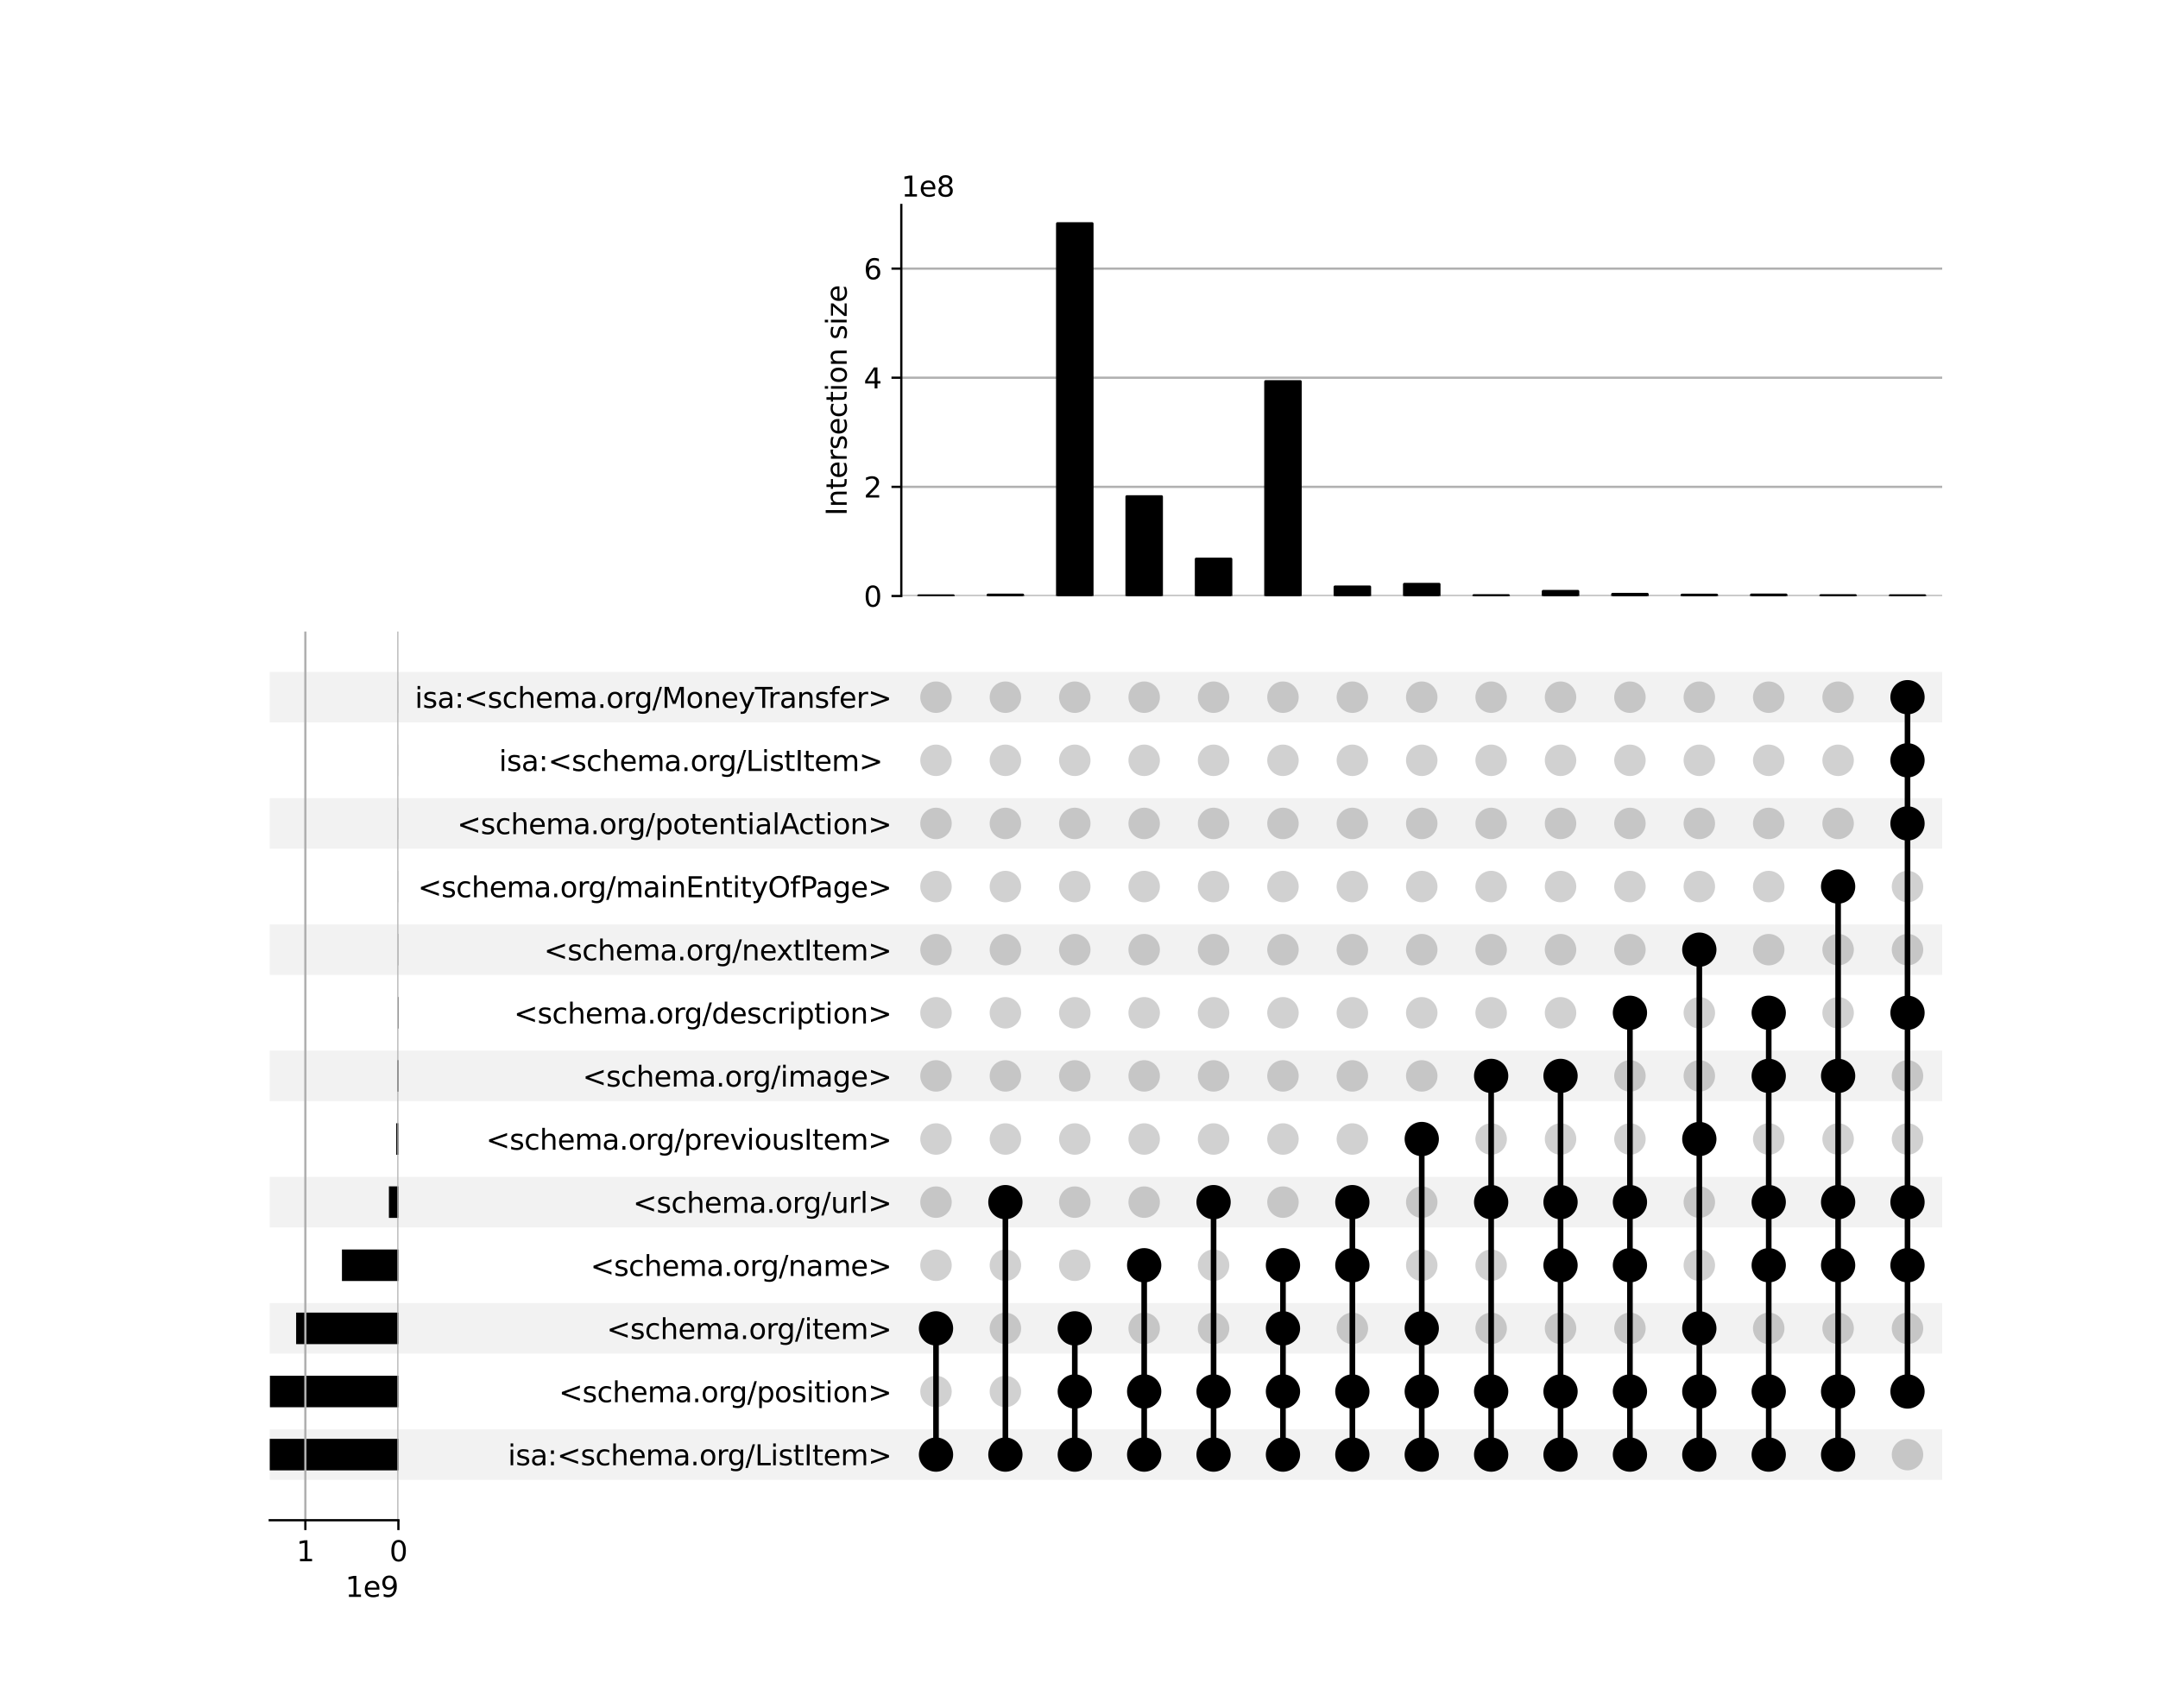 <?xml version="1.0" encoding="utf-8" standalone="no"?>
<!DOCTYPE svg PUBLIC "-//W3C//DTD SVG 1.1//EN"
  "http://www.w3.org/Graphics/SVG/1.1/DTD/svg11.dtd">
<svg xmlns:xlink="http://www.w3.org/1999/xlink" width="768pt" height="608pt" viewBox="0 0 768 608" xmlns="http://www.w3.org/2000/svg" version="1.1">
 <defs>
  <style type="text/css">*{stroke-linejoin: round; stroke-linecap: butt}</style>
 </defs>
 <g id="figure_1">
  <g id="patch_1">
   <path d="M 0 608 
L 768 608 
L 768 0 
L 0 0 
z
" style="fill: #ffffff"/>
  </g>
  <g id="axes_1">
   <g id="patch_2">
    <path d="M 96 526.742 
L 691.2 526.742 
L 691.2 508.769 
L 96 508.769 
z
" clip-path="url(#pc5a003a93b)" style="fill-opacity: 0.051"/>
   </g>
   <g id="patch_3">
    <path d="M 96 481.809 
L 691.2 481.809 
L 691.2 463.836 
L 96 463.836 
z
" clip-path="url(#pc5a003a93b)" style="fill-opacity: 0.051"/>
   </g>
   <g id="patch_4">
    <path d="M 96 436.877 
L 691.2 436.877 
L 691.2 418.904 
L 96 418.904 
z
" clip-path="url(#pc5a003a93b)" style="fill-opacity: 0.051"/>
   </g>
   <g id="patch_5">
    <path d="M 96 391.944 
L 691.2 391.944 
L 691.2 373.971 
L 96 373.971 
z
" clip-path="url(#pc5a003a93b)" style="fill-opacity: 0.051"/>
   </g>
   <g id="patch_6">
    <path d="M 96 347.012 
L 691.2 347.012 
L 691.2 329.039 
L 96 329.039 
z
" clip-path="url(#pc5a003a93b)" style="fill-opacity: 0.051"/>
   </g>
   <g id="patch_7">
    <path d="M 96 302.079 
L 691.2 302.079 
L 691.2 284.106 
L 96 284.106 
z
" clip-path="url(#pc5a003a93b)" style="fill-opacity: 0.051"/>
   </g>
   <g id="patch_8">
    <path d="M 96 257.147 
L 691.2 257.147 
L 691.2 239.174 
L 96 239.174 
z
" clip-path="url(#pc5a003a93b)" style="fill-opacity: 0.051"/>
   </g>
   <g id="matplotlib.axis_1"/>
   <g id="matplotlib.axis_2">
    <g id="ytick_1"/>
    <g id="ytick_2"/>
    <g id="ytick_3"/>
    <g id="ytick_4"/>
    <g id="ytick_5"/>
    <g id="ytick_6"/>
    <g id="ytick_7"/>
    <g id="ytick_8"/>
    <g id="ytick_9"/>
    <g id="ytick_10"/>
    <g id="ytick_11"/>
    <g id="ytick_12"/>
    <g id="ytick_13"/>
   </g>
  </g>
  <g id="axes_2">
   <g id="matplotlib.axis_3">
    <g id="ytick_14">
     <g id="line2d_1"/>
     <g id="text_1">
      <!-- isa:&lt;schema.org/ListItem&gt; -->
      <g transform="translate(180.756 521.554) scale(0.1 -0.1)">
       <defs>
        <path id="DejaVuSans-69" d="M 603 3500 
L 1178 3500 
L 1178 0 
L 603 0 
L 603 3500 
z
M 603 4863 
L 1178 4863 
L 1178 4134 
L 603 4134 
L 603 4863 
z
" transform="scale(0.016)"/>
        <path id="DejaVuSans-73" d="M 2834 3397 
L 2834 2853 
Q 2591 2978 2328 3040 
Q 2066 3103 1784 3103 
Q 1356 3103 1142 2972 
Q 928 2841 928 2578 
Q 928 2378 1081 2264 
Q 1234 2150 1697 2047 
L 1894 2003 
Q 2506 1872 2764 1633 
Q 3022 1394 3022 966 
Q 3022 478 2636 193 
Q 2250 -91 1575 -91 
Q 1294 -91 989 -36 
Q 684 19 347 128 
L 347 722 
Q 666 556 975 473 
Q 1284 391 1588 391 
Q 1994 391 2212 530 
Q 2431 669 2431 922 
Q 2431 1156 2273 1281 
Q 2116 1406 1581 1522 
L 1381 1569 
Q 847 1681 609 1914 
Q 372 2147 372 2553 
Q 372 3047 722 3315 
Q 1072 3584 1716 3584 
Q 2034 3584 2315 3537 
Q 2597 3491 2834 3397 
z
" transform="scale(0.016)"/>
        <path id="DejaVuSans-61" d="M 2194 1759 
Q 1497 1759 1228 1600 
Q 959 1441 959 1056 
Q 959 750 1161 570 
Q 1363 391 1709 391 
Q 2188 391 2477 730 
Q 2766 1069 2766 1631 
L 2766 1759 
L 2194 1759 
z
M 3341 1997 
L 3341 0 
L 2766 0 
L 2766 531 
Q 2569 213 2275 61 
Q 1981 -91 1556 -91 
Q 1019 -91 701 211 
Q 384 513 384 1019 
Q 384 1609 779 1909 
Q 1175 2209 1959 2209 
L 2766 2209 
L 2766 2266 
Q 2766 2663 2505 2880 
Q 2244 3097 1772 3097 
Q 1472 3097 1187 3025 
Q 903 2953 641 2809 
L 641 3341 
Q 956 3463 1253 3523 
Q 1550 3584 1831 3584 
Q 2591 3584 2966 3190 
Q 3341 2797 3341 1997 
z
" transform="scale(0.016)"/>
        <path id="DejaVuSans-3a" d="M 750 794 
L 1409 794 
L 1409 0 
L 750 0 
L 750 794 
z
M 750 3309 
L 1409 3309 
L 1409 2516 
L 750 2516 
L 750 3309 
z
" transform="scale(0.016)"/>
        <path id="DejaVuSans-3c" d="M 4684 3150 
L 1459 2003 
L 4684 863 
L 4684 294 
L 678 1747 
L 678 2266 
L 4684 3719 
L 4684 3150 
z
" transform="scale(0.016)"/>
        <path id="DejaVuSans-63" d="M 3122 3366 
L 3122 2828 
Q 2878 2963 2633 3030 
Q 2388 3097 2138 3097 
Q 1578 3097 1268 2742 
Q 959 2388 959 1747 
Q 959 1106 1268 751 
Q 1578 397 2138 397 
Q 2388 397 2633 464 
Q 2878 531 3122 666 
L 3122 134 
Q 2881 22 2623 -34 
Q 2366 -91 2075 -91 
Q 1284 -91 818 406 
Q 353 903 353 1747 
Q 353 2603 823 3093 
Q 1294 3584 2113 3584 
Q 2378 3584 2631 3529 
Q 2884 3475 3122 3366 
z
" transform="scale(0.016)"/>
        <path id="DejaVuSans-68" d="M 3513 2113 
L 3513 0 
L 2938 0 
L 2938 2094 
Q 2938 2591 2744 2837 
Q 2550 3084 2163 3084 
Q 1697 3084 1428 2787 
Q 1159 2491 1159 1978 
L 1159 0 
L 581 0 
L 581 4863 
L 1159 4863 
L 1159 2956 
Q 1366 3272 1645 3428 
Q 1925 3584 2291 3584 
Q 2894 3584 3203 3211 
Q 3513 2838 3513 2113 
z
" transform="scale(0.016)"/>
        <path id="DejaVuSans-65" d="M 3597 1894 
L 3597 1613 
L 953 1613 
Q 991 1019 1311 708 
Q 1631 397 2203 397 
Q 2534 397 2845 478 
Q 3156 559 3463 722 
L 3463 178 
Q 3153 47 2828 -22 
Q 2503 -91 2169 -91 
Q 1331 -91 842 396 
Q 353 884 353 1716 
Q 353 2575 817 3079 
Q 1281 3584 2069 3584 
Q 2775 3584 3186 3129 
Q 3597 2675 3597 1894 
z
M 3022 2063 
Q 3016 2534 2758 2815 
Q 2500 3097 2075 3097 
Q 1594 3097 1305 2825 
Q 1016 2553 972 2059 
L 3022 2063 
z
" transform="scale(0.016)"/>
        <path id="DejaVuSans-6d" d="M 3328 2828 
Q 3544 3216 3844 3400 
Q 4144 3584 4550 3584 
Q 5097 3584 5394 3201 
Q 5691 2819 5691 2113 
L 5691 0 
L 5113 0 
L 5113 2094 
Q 5113 2597 4934 2840 
Q 4756 3084 4391 3084 
Q 3944 3084 3684 2787 
Q 3425 2491 3425 1978 
L 3425 0 
L 2847 0 
L 2847 2094 
Q 2847 2600 2669 2842 
Q 2491 3084 2119 3084 
Q 1678 3084 1418 2786 
Q 1159 2488 1159 1978 
L 1159 0 
L 581 0 
L 581 3500 
L 1159 3500 
L 1159 2956 
Q 1356 3278 1631 3431 
Q 1906 3584 2284 3584 
Q 2666 3584 2933 3390 
Q 3200 3197 3328 2828 
z
" transform="scale(0.016)"/>
        <path id="DejaVuSans-2e" d="M 684 794 
L 1344 794 
L 1344 0 
L 684 0 
L 684 794 
z
" transform="scale(0.016)"/>
        <path id="DejaVuSans-6f" d="M 1959 3097 
Q 1497 3097 1228 2736 
Q 959 2375 959 1747 
Q 959 1119 1226 758 
Q 1494 397 1959 397 
Q 2419 397 2687 759 
Q 2956 1122 2956 1747 
Q 2956 2369 2687 2733 
Q 2419 3097 1959 3097 
z
M 1959 3584 
Q 2709 3584 3137 3096 
Q 3566 2609 3566 1747 
Q 3566 888 3137 398 
Q 2709 -91 1959 -91 
Q 1206 -91 779 398 
Q 353 888 353 1747 
Q 353 2609 779 3096 
Q 1206 3584 1959 3584 
z
" transform="scale(0.016)"/>
        <path id="DejaVuSans-72" d="M 2631 2963 
Q 2534 3019 2420 3045 
Q 2306 3072 2169 3072 
Q 1681 3072 1420 2755 
Q 1159 2438 1159 1844 
L 1159 0 
L 581 0 
L 581 3500 
L 1159 3500 
L 1159 2956 
Q 1341 3275 1631 3429 
Q 1922 3584 2338 3584 
Q 2397 3584 2469 3576 
Q 2541 3569 2628 3553 
L 2631 2963 
z
" transform="scale(0.016)"/>
        <path id="DejaVuSans-67" d="M 2906 1791 
Q 2906 2416 2648 2759 
Q 2391 3103 1925 3103 
Q 1463 3103 1205 2759 
Q 947 2416 947 1791 
Q 947 1169 1205 825 
Q 1463 481 1925 481 
Q 2391 481 2648 825 
Q 2906 1169 2906 1791 
z
M 3481 434 
Q 3481 -459 3084 -895 
Q 2688 -1331 1869 -1331 
Q 1566 -1331 1297 -1286 
Q 1028 -1241 775 -1147 
L 775 -588 
Q 1028 -725 1275 -790 
Q 1522 -856 1778 -856 
Q 2344 -856 2625 -561 
Q 2906 -266 2906 331 
L 2906 616 
Q 2728 306 2450 153 
Q 2172 0 1784 0 
Q 1141 0 747 490 
Q 353 981 353 1791 
Q 353 2603 747 3093 
Q 1141 3584 1784 3584 
Q 2172 3584 2450 3431 
Q 2728 3278 2906 2969 
L 2906 3500 
L 3481 3500 
L 3481 434 
z
" transform="scale(0.016)"/>
        <path id="DejaVuSans-2f" d="M 1625 4666 
L 2156 4666 
L 531 -594 
L 0 -594 
L 1625 4666 
z
" transform="scale(0.016)"/>
        <path id="DejaVuSans-4c" d="M 628 4666 
L 1259 4666 
L 1259 531 
L 3531 531 
L 3531 0 
L 628 0 
L 628 4666 
z
" transform="scale(0.016)"/>
        <path id="DejaVuSans-74" d="M 1172 4494 
L 1172 3500 
L 2356 3500 
L 2356 3053 
L 1172 3053 
L 1172 1153 
Q 1172 725 1289 603 
Q 1406 481 1766 481 
L 2356 481 
L 2356 0 
L 1766 0 
Q 1100 0 847 248 
Q 594 497 594 1153 
L 594 3053 
L 172 3053 
L 172 3500 
L 594 3500 
L 594 4494 
L 1172 4494 
z
" transform="scale(0.016)"/>
        <path id="DejaVuSans-49" d="M 628 4666 
L 1259 4666 
L 1259 0 
L 628 0 
L 628 4666 
z
" transform="scale(0.016)"/>
        <path id="DejaVuSans-3e" d="M 678 3150 
L 678 3719 
L 4684 2266 
L 4684 1747 
L 678 294 
L 678 863 
L 3897 2003 
L 678 3150 
z
" transform="scale(0.016)"/>
       </defs>
       <use xlink:href="#DejaVuSans-69"/>
       <use xlink:href="#DejaVuSans-73" x="27.783"/>
       <use xlink:href="#DejaVuSans-61" x="79.883"/>
       <use xlink:href="#DejaVuSans-3a" x="141.162"/>
       <use xlink:href="#DejaVuSans-3c" x="174.854"/>
       <use xlink:href="#DejaVuSans-73" x="258.643"/>
       <use xlink:href="#DejaVuSans-63" x="310.742"/>
       <use xlink:href="#DejaVuSans-68" x="365.723"/>
       <use xlink:href="#DejaVuSans-65" x="429.102"/>
       <use xlink:href="#DejaVuSans-6d" x="490.625"/>
       <use xlink:href="#DejaVuSans-61" x="588.037"/>
       <use xlink:href="#DejaVuSans-2e" x="649.316"/>
       <use xlink:href="#DejaVuSans-6f" x="681.104"/>
       <use xlink:href="#DejaVuSans-72" x="742.285"/>
       <use xlink:href="#DejaVuSans-67" x="781.648"/>
       <use xlink:href="#DejaVuSans-2f" x="845.125"/>
       <use xlink:href="#DejaVuSans-4c" x="878.816"/>
       <use xlink:href="#DejaVuSans-69" x="934.529"/>
       <use xlink:href="#DejaVuSans-73" x="962.312"/>
       <use xlink:href="#DejaVuSans-74" x="1014.412"/>
       <use xlink:href="#DejaVuSans-49" x="1053.621"/>
       <use xlink:href="#DejaVuSans-74" x="1083.113"/>
       <use xlink:href="#DejaVuSans-65" x="1122.322"/>
       <use xlink:href="#DejaVuSans-6d" x="1183.846"/>
       <use xlink:href="#DejaVuSans-3e" x="1281.258"/>
      </g>
     </g>
    </g>
    <g id="ytick_15">
     <g id="line2d_2"/>
     <g id="text_2">
      <!-- &lt;schema.org/position&gt; -->
      <g transform="translate(198.875 499.088) scale(0.1 -0.1)">
       <defs>
        <path id="DejaVuSans-70" d="M 1159 525 
L 1159 -1331 
L 581 -1331 
L 581 3500 
L 1159 3500 
L 1159 2969 
Q 1341 3281 1617 3432 
Q 1894 3584 2278 3584 
Q 2916 3584 3314 3078 
Q 3713 2572 3713 1747 
Q 3713 922 3314 415 
Q 2916 -91 2278 -91 
Q 1894 -91 1617 61 
Q 1341 213 1159 525 
z
M 3116 1747 
Q 3116 2381 2855 2742 
Q 2594 3103 2138 3103 
Q 1681 3103 1420 2742 
Q 1159 2381 1159 1747 
Q 1159 1113 1420 752 
Q 1681 391 2138 391 
Q 2594 391 2855 752 
Q 3116 1113 3116 1747 
z
" transform="scale(0.016)"/>
        <path id="DejaVuSans-6e" d="M 3513 2113 
L 3513 0 
L 2938 0 
L 2938 2094 
Q 2938 2591 2744 2837 
Q 2550 3084 2163 3084 
Q 1697 3084 1428 2787 
Q 1159 2491 1159 1978 
L 1159 0 
L 581 0 
L 581 3500 
L 1159 3500 
L 1159 2956 
Q 1366 3272 1645 3428 
Q 1925 3584 2291 3584 
Q 2894 3584 3203 3211 
Q 3513 2838 3513 2113 
z
" transform="scale(0.016)"/>
       </defs>
       <use xlink:href="#DejaVuSans-3c"/>
       <use xlink:href="#DejaVuSans-73" x="83.789"/>
       <use xlink:href="#DejaVuSans-63" x="135.889"/>
       <use xlink:href="#DejaVuSans-68" x="190.869"/>
       <use xlink:href="#DejaVuSans-65" x="254.248"/>
       <use xlink:href="#DejaVuSans-6d" x="315.771"/>
       <use xlink:href="#DejaVuSans-61" x="413.184"/>
       <use xlink:href="#DejaVuSans-2e" x="474.463"/>
       <use xlink:href="#DejaVuSans-6f" x="506.25"/>
       <use xlink:href="#DejaVuSans-72" x="567.432"/>
       <use xlink:href="#DejaVuSans-67" x="606.795"/>
       <use xlink:href="#DejaVuSans-2f" x="670.271"/>
       <use xlink:href="#DejaVuSans-70" x="703.963"/>
       <use xlink:href="#DejaVuSans-6f" x="767.439"/>
       <use xlink:href="#DejaVuSans-73" x="828.621"/>
       <use xlink:href="#DejaVuSans-69" x="880.721"/>
       <use xlink:href="#DejaVuSans-74" x="908.504"/>
       <use xlink:href="#DejaVuSans-69" x="947.713"/>
       <use xlink:href="#DejaVuSans-6f" x="975.496"/>
       <use xlink:href="#DejaVuSans-6e" x="1036.678"/>
       <use xlink:href="#DejaVuSans-3e" x="1100.057"/>
      </g>
     </g>
    </g>
    <g id="ytick_16">
     <g id="line2d_3"/>
     <g id="text_3">
      <!-- &lt;schema.org/item&gt; -->
      <g transform="translate(215.892 476.622) scale(0.1 -0.1)">
       <use xlink:href="#DejaVuSans-3c"/>
       <use xlink:href="#DejaVuSans-73" x="83.789"/>
       <use xlink:href="#DejaVuSans-63" x="135.889"/>
       <use xlink:href="#DejaVuSans-68" x="190.869"/>
       <use xlink:href="#DejaVuSans-65" x="254.248"/>
       <use xlink:href="#DejaVuSans-6d" x="315.771"/>
       <use xlink:href="#DejaVuSans-61" x="413.184"/>
       <use xlink:href="#DejaVuSans-2e" x="474.463"/>
       <use xlink:href="#DejaVuSans-6f" x="506.25"/>
       <use xlink:href="#DejaVuSans-72" x="567.432"/>
       <use xlink:href="#DejaVuSans-67" x="606.795"/>
       <use xlink:href="#DejaVuSans-2f" x="670.271"/>
       <use xlink:href="#DejaVuSans-69" x="703.963"/>
       <use xlink:href="#DejaVuSans-74" x="731.746"/>
       <use xlink:href="#DejaVuSans-65" x="770.955"/>
       <use xlink:href="#DejaVuSans-6d" x="832.479"/>
       <use xlink:href="#DejaVuSans-3e" x="929.891"/>
      </g>
     </g>
    </g>
    <g id="ytick_17">
     <g id="line2d_4"/>
     <g id="text_4">
      <!-- &lt;schema.org/name&gt; -->
      <g transform="translate(210.125 454.156) scale(0.1 -0.1)">
       <use xlink:href="#DejaVuSans-3c"/>
       <use xlink:href="#DejaVuSans-73" x="83.789"/>
       <use xlink:href="#DejaVuSans-63" x="135.889"/>
       <use xlink:href="#DejaVuSans-68" x="190.869"/>
       <use xlink:href="#DejaVuSans-65" x="254.248"/>
       <use xlink:href="#DejaVuSans-6d" x="315.771"/>
       <use xlink:href="#DejaVuSans-61" x="413.184"/>
       <use xlink:href="#DejaVuSans-2e" x="474.463"/>
       <use xlink:href="#DejaVuSans-6f" x="506.25"/>
       <use xlink:href="#DejaVuSans-72" x="567.432"/>
       <use xlink:href="#DejaVuSans-67" x="606.795"/>
       <use xlink:href="#DejaVuSans-2f" x="670.271"/>
       <use xlink:href="#DejaVuSans-6e" x="703.963"/>
       <use xlink:href="#DejaVuSans-61" x="767.342"/>
       <use xlink:href="#DejaVuSans-6d" x="828.621"/>
       <use xlink:href="#DejaVuSans-65" x="926.033"/>
       <use xlink:href="#DejaVuSans-3e" x="987.557"/>
      </g>
     </g>
    </g>
    <g id="ytick_18">
     <g id="line2d_5"/>
     <g id="text_5">
      <!-- &lt;schema.org/url&gt; -->
      <g transform="translate(225.258 431.689) scale(0.1 -0.1)">
       <defs>
        <path id="DejaVuSans-75" d="M 544 1381 
L 544 3500 
L 1119 3500 
L 1119 1403 
Q 1119 906 1312 657 
Q 1506 409 1894 409 
Q 2359 409 2629 706 
Q 2900 1003 2900 1516 
L 2900 3500 
L 3475 3500 
L 3475 0 
L 2900 0 
L 2900 538 
Q 2691 219 2414 64 
Q 2138 -91 1772 -91 
Q 1169 -91 856 284 
Q 544 659 544 1381 
z
M 1991 3584 
L 1991 3584 
z
" transform="scale(0.016)"/>
        <path id="DejaVuSans-6c" d="M 603 4863 
L 1178 4863 
L 1178 0 
L 603 0 
L 603 4863 
z
" transform="scale(0.016)"/>
       </defs>
       <use xlink:href="#DejaVuSans-3c"/>
       <use xlink:href="#DejaVuSans-73" x="83.789"/>
       <use xlink:href="#DejaVuSans-63" x="135.889"/>
       <use xlink:href="#DejaVuSans-68" x="190.869"/>
       <use xlink:href="#DejaVuSans-65" x="254.248"/>
       <use xlink:href="#DejaVuSans-6d" x="315.771"/>
       <use xlink:href="#DejaVuSans-61" x="413.184"/>
       <use xlink:href="#DejaVuSans-2e" x="474.463"/>
       <use xlink:href="#DejaVuSans-6f" x="506.25"/>
       <use xlink:href="#DejaVuSans-72" x="567.432"/>
       <use xlink:href="#DejaVuSans-67" x="606.795"/>
       <use xlink:href="#DejaVuSans-2f" x="670.271"/>
       <use xlink:href="#DejaVuSans-75" x="703.963"/>
       <use xlink:href="#DejaVuSans-72" x="767.342"/>
       <use xlink:href="#DejaVuSans-6c" x="808.455"/>
       <use xlink:href="#DejaVuSans-3e" x="836.238"/>
      </g>
     </g>
    </g>
    <g id="ytick_19">
     <g id="line2d_6"/>
     <g id="text_6">
      <!-- &lt;schema.org/previousItem&gt; -->
      <g transform="translate(172.97 409.223) scale(0.1 -0.1)">
       <defs>
        <path id="DejaVuSans-76" d="M 191 3500 
L 800 3500 
L 1894 563 
L 2988 3500 
L 3597 3500 
L 2284 0 
L 1503 0 
L 191 3500 
z
" transform="scale(0.016)"/>
       </defs>
       <use xlink:href="#DejaVuSans-3c"/>
       <use xlink:href="#DejaVuSans-73" x="83.789"/>
       <use xlink:href="#DejaVuSans-63" x="135.889"/>
       <use xlink:href="#DejaVuSans-68" x="190.869"/>
       <use xlink:href="#DejaVuSans-65" x="254.248"/>
       <use xlink:href="#DejaVuSans-6d" x="315.771"/>
       <use xlink:href="#DejaVuSans-61" x="413.184"/>
       <use xlink:href="#DejaVuSans-2e" x="474.463"/>
       <use xlink:href="#DejaVuSans-6f" x="506.25"/>
       <use xlink:href="#DejaVuSans-72" x="567.432"/>
       <use xlink:href="#DejaVuSans-67" x="606.795"/>
       <use xlink:href="#DejaVuSans-2f" x="670.271"/>
       <use xlink:href="#DejaVuSans-70" x="703.963"/>
       <use xlink:href="#DejaVuSans-72" x="767.439"/>
       <use xlink:href="#DejaVuSans-65" x="806.303"/>
       <use xlink:href="#DejaVuSans-76" x="867.826"/>
       <use xlink:href="#DejaVuSans-69" x="927.006"/>
       <use xlink:href="#DejaVuSans-6f" x="954.789"/>
       <use xlink:href="#DejaVuSans-75" x="1015.971"/>
       <use xlink:href="#DejaVuSans-73" x="1079.35"/>
       <use xlink:href="#DejaVuSans-49" x="1131.449"/>
       <use xlink:href="#DejaVuSans-74" x="1160.941"/>
       <use xlink:href="#DejaVuSans-65" x="1200.15"/>
       <use xlink:href="#DejaVuSans-6d" x="1261.674"/>
       <use xlink:href="#DejaVuSans-3e" x="1359.086"/>
      </g>
     </g>
    </g>
    <g id="ytick_20">
     <g id="line2d_7"/>
     <g id="text_7">
      <!-- &lt;schema.org/image&gt; -->
      <g transform="translate(207.336 386.757) scale(0.1 -0.1)">
       <use xlink:href="#DejaVuSans-3c"/>
       <use xlink:href="#DejaVuSans-73" x="83.789"/>
       <use xlink:href="#DejaVuSans-63" x="135.889"/>
       <use xlink:href="#DejaVuSans-68" x="190.869"/>
       <use xlink:href="#DejaVuSans-65" x="254.248"/>
       <use xlink:href="#DejaVuSans-6d" x="315.771"/>
       <use xlink:href="#DejaVuSans-61" x="413.184"/>
       <use xlink:href="#DejaVuSans-2e" x="474.463"/>
       <use xlink:href="#DejaVuSans-6f" x="506.25"/>
       <use xlink:href="#DejaVuSans-72" x="567.432"/>
       <use xlink:href="#DejaVuSans-67" x="606.795"/>
       <use xlink:href="#DejaVuSans-2f" x="670.271"/>
       <use xlink:href="#DejaVuSans-69" x="703.963"/>
       <use xlink:href="#DejaVuSans-6d" x="731.746"/>
       <use xlink:href="#DejaVuSans-61" x="829.158"/>
       <use xlink:href="#DejaVuSans-67" x="890.438"/>
       <use xlink:href="#DejaVuSans-65" x="953.914"/>
       <use xlink:href="#DejaVuSans-3e" x="1015.438"/>
      </g>
     </g>
    </g>
    <g id="ytick_21">
     <g id="line2d_8"/>
     <g id="text_8">
      <!-- &lt;schema.org/description&gt; -->
      <g transform="translate(182.883 364.291) scale(0.1 -0.1)">
       <defs>
        <path id="DejaVuSans-64" d="M 2906 2969 
L 2906 4863 
L 3481 4863 
L 3481 0 
L 2906 0 
L 2906 525 
Q 2725 213 2448 61 
Q 2172 -91 1784 -91 
Q 1150 -91 751 415 
Q 353 922 353 1747 
Q 353 2572 751 3078 
Q 1150 3584 1784 3584 
Q 2172 3584 2448 3432 
Q 2725 3281 2906 2969 
z
M 947 1747 
Q 947 1113 1208 752 
Q 1469 391 1925 391 
Q 2381 391 2643 752 
Q 2906 1113 2906 1747 
Q 2906 2381 2643 2742 
Q 2381 3103 1925 3103 
Q 1469 3103 1208 2742 
Q 947 2381 947 1747 
z
" transform="scale(0.016)"/>
       </defs>
       <use xlink:href="#DejaVuSans-3c"/>
       <use xlink:href="#DejaVuSans-73" x="83.789"/>
       <use xlink:href="#DejaVuSans-63" x="135.889"/>
       <use xlink:href="#DejaVuSans-68" x="190.869"/>
       <use xlink:href="#DejaVuSans-65" x="254.248"/>
       <use xlink:href="#DejaVuSans-6d" x="315.771"/>
       <use xlink:href="#DejaVuSans-61" x="413.184"/>
       <use xlink:href="#DejaVuSans-2e" x="474.463"/>
       <use xlink:href="#DejaVuSans-6f" x="506.25"/>
       <use xlink:href="#DejaVuSans-72" x="567.432"/>
       <use xlink:href="#DejaVuSans-67" x="606.795"/>
       <use xlink:href="#DejaVuSans-2f" x="670.271"/>
       <use xlink:href="#DejaVuSans-64" x="703.963"/>
       <use xlink:href="#DejaVuSans-65" x="767.439"/>
       <use xlink:href="#DejaVuSans-73" x="828.963"/>
       <use xlink:href="#DejaVuSans-63" x="881.062"/>
       <use xlink:href="#DejaVuSans-72" x="936.043"/>
       <use xlink:href="#DejaVuSans-69" x="977.156"/>
       <use xlink:href="#DejaVuSans-70" x="1004.939"/>
       <use xlink:href="#DejaVuSans-74" x="1068.416"/>
       <use xlink:href="#DejaVuSans-69" x="1107.625"/>
       <use xlink:href="#DejaVuSans-6f" x="1135.408"/>
       <use xlink:href="#DejaVuSans-6e" x="1196.59"/>
       <use xlink:href="#DejaVuSans-3e" x="1259.969"/>
      </g>
     </g>
    </g>
    <g id="ytick_22">
     <g id="line2d_9"/>
     <g id="text_9">
      <!-- &lt;schema.org/nextItem&gt; -->
      <g transform="translate(193.566 341.825) scale(0.1 -0.1)">
       <defs>
        <path id="DejaVuSans-78" d="M 3513 3500 
L 2247 1797 
L 3578 0 
L 2900 0 
L 1881 1375 
L 863 0 
L 184 0 
L 1544 1831 
L 300 3500 
L 978 3500 
L 1906 2253 
L 2834 3500 
L 3513 3500 
z
" transform="scale(0.016)"/>
       </defs>
       <use xlink:href="#DejaVuSans-3c"/>
       <use xlink:href="#DejaVuSans-73" x="83.789"/>
       <use xlink:href="#DejaVuSans-63" x="135.889"/>
       <use xlink:href="#DejaVuSans-68" x="190.869"/>
       <use xlink:href="#DejaVuSans-65" x="254.248"/>
       <use xlink:href="#DejaVuSans-6d" x="315.771"/>
       <use xlink:href="#DejaVuSans-61" x="413.184"/>
       <use xlink:href="#DejaVuSans-2e" x="474.463"/>
       <use xlink:href="#DejaVuSans-6f" x="506.25"/>
       <use xlink:href="#DejaVuSans-72" x="567.432"/>
       <use xlink:href="#DejaVuSans-67" x="606.795"/>
       <use xlink:href="#DejaVuSans-2f" x="670.271"/>
       <use xlink:href="#DejaVuSans-6e" x="703.963"/>
       <use xlink:href="#DejaVuSans-65" x="767.342"/>
       <use xlink:href="#DejaVuSans-78" x="827.115"/>
       <use xlink:href="#DejaVuSans-74" x="886.295"/>
       <use xlink:href="#DejaVuSans-49" x="925.504"/>
       <use xlink:href="#DejaVuSans-74" x="954.996"/>
       <use xlink:href="#DejaVuSans-65" x="994.205"/>
       <use xlink:href="#DejaVuSans-6d" x="1055.729"/>
       <use xlink:href="#DejaVuSans-3e" x="1153.141"/>
      </g>
     </g>
    </g>
    <g id="ytick_23">
     <g id="line2d_10"/>
     <g id="text_10">
      <!-- &lt;schema.org/mainEntityOfPage&gt; -->
      <g transform="translate(148.705 319.358) scale(0.1 -0.1)">
       <defs>
        <path id="DejaVuSans-45" d="M 628 4666 
L 3578 4666 
L 3578 4134 
L 1259 4134 
L 1259 2753 
L 3481 2753 
L 3481 2222 
L 1259 2222 
L 1259 531 
L 3634 531 
L 3634 0 
L 628 0 
L 628 4666 
z
" transform="scale(0.016)"/>
        <path id="DejaVuSans-79" d="M 2059 -325 
Q 1816 -950 1584 -1140 
Q 1353 -1331 966 -1331 
L 506 -1331 
L 506 -850 
L 844 -850 
Q 1081 -850 1212 -737 
Q 1344 -625 1503 -206 
L 1606 56 
L 191 3500 
L 800 3500 
L 1894 763 
L 2988 3500 
L 3597 3500 
L 2059 -325 
z
" transform="scale(0.016)"/>
        <path id="DejaVuSans-4f" d="M 2522 4238 
Q 1834 4238 1429 3725 
Q 1025 3213 1025 2328 
Q 1025 1447 1429 934 
Q 1834 422 2522 422 
Q 3209 422 3611 934 
Q 4013 1447 4013 2328 
Q 4013 3213 3611 3725 
Q 3209 4238 2522 4238 
z
M 2522 4750 
Q 3503 4750 4090 4092 
Q 4678 3434 4678 2328 
Q 4678 1225 4090 567 
Q 3503 -91 2522 -91 
Q 1538 -91 948 565 
Q 359 1222 359 2328 
Q 359 3434 948 4092 
Q 1538 4750 2522 4750 
z
" transform="scale(0.016)"/>
        <path id="DejaVuSans-66" d="M 2375 4863 
L 2375 4384 
L 1825 4384 
Q 1516 4384 1395 4259 
Q 1275 4134 1275 3809 
L 1275 3500 
L 2222 3500 
L 2222 3053 
L 1275 3053 
L 1275 0 
L 697 0 
L 697 3053 
L 147 3053 
L 147 3500 
L 697 3500 
L 697 3744 
Q 697 4328 969 4595 
Q 1241 4863 1831 4863 
L 2375 4863 
z
" transform="scale(0.016)"/>
        <path id="DejaVuSans-50" d="M 1259 4147 
L 1259 2394 
L 2053 2394 
Q 2494 2394 2734 2622 
Q 2975 2850 2975 3272 
Q 2975 3691 2734 3919 
Q 2494 4147 2053 4147 
L 1259 4147 
z
M 628 4666 
L 2053 4666 
Q 2838 4666 3239 4311 
Q 3641 3956 3641 3272 
Q 3641 2581 3239 2228 
Q 2838 1875 2053 1875 
L 1259 1875 
L 1259 0 
L 628 0 
L 628 4666 
z
" transform="scale(0.016)"/>
       </defs>
       <use xlink:href="#DejaVuSans-3c"/>
       <use xlink:href="#DejaVuSans-73" x="83.789"/>
       <use xlink:href="#DejaVuSans-63" x="135.889"/>
       <use xlink:href="#DejaVuSans-68" x="190.869"/>
       <use xlink:href="#DejaVuSans-65" x="254.248"/>
       <use xlink:href="#DejaVuSans-6d" x="315.771"/>
       <use xlink:href="#DejaVuSans-61" x="413.184"/>
       <use xlink:href="#DejaVuSans-2e" x="474.463"/>
       <use xlink:href="#DejaVuSans-6f" x="506.25"/>
       <use xlink:href="#DejaVuSans-72" x="567.432"/>
       <use xlink:href="#DejaVuSans-67" x="606.795"/>
       <use xlink:href="#DejaVuSans-2f" x="670.271"/>
       <use xlink:href="#DejaVuSans-6d" x="703.963"/>
       <use xlink:href="#DejaVuSans-61" x="801.375"/>
       <use xlink:href="#DejaVuSans-69" x="862.654"/>
       <use xlink:href="#DejaVuSans-6e" x="890.438"/>
       <use xlink:href="#DejaVuSans-45" x="953.816"/>
       <use xlink:href="#DejaVuSans-6e" x="1017"/>
       <use xlink:href="#DejaVuSans-74" x="1080.379"/>
       <use xlink:href="#DejaVuSans-69" x="1119.588"/>
       <use xlink:href="#DejaVuSans-74" x="1147.371"/>
       <use xlink:href="#DejaVuSans-79" x="1186.58"/>
       <use xlink:href="#DejaVuSans-4f" x="1245.76"/>
       <use xlink:href="#DejaVuSans-66" x="1324.471"/>
       <use xlink:href="#DejaVuSans-50" x="1359.676"/>
       <use xlink:href="#DejaVuSans-61" x="1415.479"/>
       <use xlink:href="#DejaVuSans-67" x="1476.758"/>
       <use xlink:href="#DejaVuSans-65" x="1540.234"/>
       <use xlink:href="#DejaVuSans-3e" x="1601.758"/>
      </g>
     </g>
    </g>
    <g id="ytick_24">
     <g id="line2d_11"/>
     <g id="text_11">
      <!-- &lt;schema.org/potentialAction&gt; -->
      <g transform="translate(162.683 296.892) scale(0.1 -0.1)">
       <defs>
        <path id="DejaVuSans-41" d="M 2188 4044 
L 1331 1722 
L 3047 1722 
L 2188 4044 
z
M 1831 4666 
L 2547 4666 
L 4325 0 
L 3669 0 
L 3244 1197 
L 1141 1197 
L 716 0 
L 50 0 
L 1831 4666 
z
" transform="scale(0.016)"/>
       </defs>
       <use xlink:href="#DejaVuSans-3c"/>
       <use xlink:href="#DejaVuSans-73" x="83.789"/>
       <use xlink:href="#DejaVuSans-63" x="135.889"/>
       <use xlink:href="#DejaVuSans-68" x="190.869"/>
       <use xlink:href="#DejaVuSans-65" x="254.248"/>
       <use xlink:href="#DejaVuSans-6d" x="315.771"/>
       <use xlink:href="#DejaVuSans-61" x="413.184"/>
       <use xlink:href="#DejaVuSans-2e" x="474.463"/>
       <use xlink:href="#DejaVuSans-6f" x="506.25"/>
       <use xlink:href="#DejaVuSans-72" x="567.432"/>
       <use xlink:href="#DejaVuSans-67" x="606.795"/>
       <use xlink:href="#DejaVuSans-2f" x="670.271"/>
       <use xlink:href="#DejaVuSans-70" x="703.963"/>
       <use xlink:href="#DejaVuSans-6f" x="767.439"/>
       <use xlink:href="#DejaVuSans-74" x="828.621"/>
       <use xlink:href="#DejaVuSans-65" x="867.83"/>
       <use xlink:href="#DejaVuSans-6e" x="929.354"/>
       <use xlink:href="#DejaVuSans-74" x="992.732"/>
       <use xlink:href="#DejaVuSans-69" x="1031.941"/>
       <use xlink:href="#DejaVuSans-61" x="1059.725"/>
       <use xlink:href="#DejaVuSans-6c" x="1121.004"/>
       <use xlink:href="#DejaVuSans-41" x="1148.787"/>
       <use xlink:href="#DejaVuSans-63" x="1215.445"/>
       <use xlink:href="#DejaVuSans-74" x="1270.426"/>
       <use xlink:href="#DejaVuSans-69" x="1309.635"/>
       <use xlink:href="#DejaVuSans-6f" x="1337.418"/>
       <use xlink:href="#DejaVuSans-6e" x="1398.6"/>
       <use xlink:href="#DejaVuSans-3e" x="1461.979"/>
      </g>
     </g>
    </g>
    <g id="ytick_25">
     <g id="line2d_12"/>
     <g id="text_12">
      <!-- isa:&lt;schema.org/ListItem&gt;  -->
      <g transform="translate(177.578 274.426) scale(0.1 -0.1)">
       <defs>
        <path id="DejaVuSans-20" transform="scale(0.016)"/>
       </defs>
       <use xlink:href="#DejaVuSans-69"/>
       <use xlink:href="#DejaVuSans-73" x="27.783"/>
       <use xlink:href="#DejaVuSans-61" x="79.883"/>
       <use xlink:href="#DejaVuSans-3a" x="141.162"/>
       <use xlink:href="#DejaVuSans-3c" x="174.854"/>
       <use xlink:href="#DejaVuSans-73" x="258.643"/>
       <use xlink:href="#DejaVuSans-63" x="310.742"/>
       <use xlink:href="#DejaVuSans-68" x="365.723"/>
       <use xlink:href="#DejaVuSans-65" x="429.102"/>
       <use xlink:href="#DejaVuSans-6d" x="490.625"/>
       <use xlink:href="#DejaVuSans-61" x="588.037"/>
       <use xlink:href="#DejaVuSans-2e" x="649.316"/>
       <use xlink:href="#DejaVuSans-6f" x="681.104"/>
       <use xlink:href="#DejaVuSans-72" x="742.285"/>
       <use xlink:href="#DejaVuSans-67" x="781.648"/>
       <use xlink:href="#DejaVuSans-2f" x="845.125"/>
       <use xlink:href="#DejaVuSans-4c" x="878.816"/>
       <use xlink:href="#DejaVuSans-69" x="934.529"/>
       <use xlink:href="#DejaVuSans-73" x="962.312"/>
       <use xlink:href="#DejaVuSans-74" x="1014.412"/>
       <use xlink:href="#DejaVuSans-49" x="1053.621"/>
       <use xlink:href="#DejaVuSans-74" x="1083.113"/>
       <use xlink:href="#DejaVuSans-65" x="1122.322"/>
       <use xlink:href="#DejaVuSans-6d" x="1183.846"/>
       <use xlink:href="#DejaVuSans-3e" x="1281.258"/>
       <use xlink:href="#DejaVuSans-20" x="1365.047"/>
      </g>
     </g>
    </g>
    <g id="ytick_26">
     <g id="line2d_13"/>
     <g id="text_13">
      <!-- isa:&lt;schema.org/MoneyTransfer&gt; -->
      <g transform="translate(147.641 251.96) scale(0.1 -0.1)">
       <defs>
        <path id="DejaVuSans-4d" d="M 628 4666 
L 1569 4666 
L 2759 1491 
L 3956 4666 
L 4897 4666 
L 4897 0 
L 4281 0 
L 4281 4097 
L 3078 897 
L 2444 897 
L 1241 4097 
L 1241 0 
L 628 0 
L 628 4666 
z
" transform="scale(0.016)"/>
        <path id="DejaVuSans-54" d="M -19 4666 
L 3928 4666 
L 3928 4134 
L 2272 4134 
L 2272 0 
L 1638 0 
L 1638 4134 
L -19 4134 
L -19 4666 
z
" transform="scale(0.016)"/>
       </defs>
       <use xlink:href="#DejaVuSans-69"/>
       <use xlink:href="#DejaVuSans-73" x="27.783"/>
       <use xlink:href="#DejaVuSans-61" x="79.883"/>
       <use xlink:href="#DejaVuSans-3a" x="141.162"/>
       <use xlink:href="#DejaVuSans-3c" x="174.854"/>
       <use xlink:href="#DejaVuSans-73" x="258.643"/>
       <use xlink:href="#DejaVuSans-63" x="310.742"/>
       <use xlink:href="#DejaVuSans-68" x="365.723"/>
       <use xlink:href="#DejaVuSans-65" x="429.102"/>
       <use xlink:href="#DejaVuSans-6d" x="490.625"/>
       <use xlink:href="#DejaVuSans-61" x="588.037"/>
       <use xlink:href="#DejaVuSans-2e" x="649.316"/>
       <use xlink:href="#DejaVuSans-6f" x="681.104"/>
       <use xlink:href="#DejaVuSans-72" x="742.285"/>
       <use xlink:href="#DejaVuSans-67" x="781.648"/>
       <use xlink:href="#DejaVuSans-2f" x="845.125"/>
       <use xlink:href="#DejaVuSans-4d" x="878.816"/>
       <use xlink:href="#DejaVuSans-6f" x="965.096"/>
       <use xlink:href="#DejaVuSans-6e" x="1026.277"/>
       <use xlink:href="#DejaVuSans-65" x="1089.656"/>
       <use xlink:href="#DejaVuSans-79" x="1151.18"/>
       <use xlink:href="#DejaVuSans-54" x="1210.359"/>
       <use xlink:href="#DejaVuSans-72" x="1256.693"/>
       <use xlink:href="#DejaVuSans-61" x="1297.807"/>
       <use xlink:href="#DejaVuSans-6e" x="1359.086"/>
       <use xlink:href="#DejaVuSans-73" x="1422.465"/>
       <use xlink:href="#DejaVuSans-66" x="1474.564"/>
       <use xlink:href="#DejaVuSans-65" x="1509.77"/>
       <use xlink:href="#DejaVuSans-72" x="1571.293"/>
       <use xlink:href="#DejaVuSans-3e" x="1612.406"/>
      </g>
     </g>
    </g>
   </g>
   <g id="LineCollection_1">
    <path d="M 333.109 517.755 
L 333.109 472.823 
" clip-path="url(#pcff7ae5d39)" style="fill: none; stroke: #000000; stroke-width: 2"/>
    <path d="M 357.805 517.755 
L 357.805 427.89 
" clip-path="url(#pcff7ae5d39)" style="fill: none; stroke: #000000; stroke-width: 2"/>
    <path d="M 382.501 517.755 
L 382.501 472.823 
" clip-path="url(#pcff7ae5d39)" style="fill: none; stroke: #000000; stroke-width: 2"/>
    <path d="M 407.197 517.755 
L 407.197 450.356 
" clip-path="url(#pcff7ae5d39)" style="fill: none; stroke: #000000; stroke-width: 2"/>
    <path d="M 431.893 517.755 
L 431.893 427.89 
" clip-path="url(#pcff7ae5d39)" style="fill: none; stroke: #000000; stroke-width: 2"/>
    <path d="M 456.589 517.755 
L 456.589 450.356 
" clip-path="url(#pcff7ae5d39)" style="fill: none; stroke: #000000; stroke-width: 2"/>
    <path d="M 481.284 517.755 
L 481.284 427.89 
" clip-path="url(#pcff7ae5d39)" style="fill: none; stroke: #000000; stroke-width: 2"/>
    <path d="M 505.98 517.755 
L 505.98 405.424 
" clip-path="url(#pcff7ae5d39)" style="fill: none; stroke: #000000; stroke-width: 2"/>
    <path d="M 530.676 517.755 
L 530.676 382.958 
" clip-path="url(#pcff7ae5d39)" style="fill: none; stroke: #000000; stroke-width: 2"/>
    <path d="M 555.372 517.755 
L 555.372 382.958 
" clip-path="url(#pcff7ae5d39)" style="fill: none; stroke: #000000; stroke-width: 2"/>
    <path d="M 580.068 517.755 
L 580.068 360.492 
" clip-path="url(#pcff7ae5d39)" style="fill: none; stroke: #000000; stroke-width: 2"/>
    <path d="M 604.764 517.755 
L 604.764 338.025 
" clip-path="url(#pcff7ae5d39)" style="fill: none; stroke: #000000; stroke-width: 2"/>
    <path d="M 629.46 517.755 
L 629.46 360.492 
" clip-path="url(#pcff7ae5d39)" style="fill: none; stroke: #000000; stroke-width: 2"/>
    <path d="M 654.156 517.755 
L 654.156 315.559 
" clip-path="url(#pcff7ae5d39)" style="fill: none; stroke: #000000; stroke-width: 2"/>
    <path d="M 678.852 495.289 
L 678.852 248.161 
" clip-path="url(#pcff7ae5d39)" style="fill: none; stroke: #000000; stroke-width: 2"/>
   </g>
   <g id="PathCollection_1">
    <defs>
     <path id="C0_0_839189deaf" d="M 0 5.6 
C 1.485 5.6 2.91 5.01 3.96 3.96 
C 5.01 2.91 5.6 1.485 5.6 -0 
C 5.6 -1.485 5.01 -2.91 3.96 -3.96 
C 2.91 -5.01 1.485 -5.6 0 -5.6 
C -1.485 -5.6 -2.91 -5.01 -3.96 -3.96 
C -5.01 -2.91 -5.6 -1.485 -5.6 0 
C -5.6 1.485 -5.01 2.91 -3.96 3.96 
C -2.91 5.01 -1.485 5.6 0 5.6 
z
"/>
    </defs>
    <g clip-path="url(#pcff7ae5d39)">
     <use xlink:href="#C0_0_839189deaf" x="333.109" y="517.755" style="stroke: #000000"/>
    </g>
    <g clip-path="url(#pcff7ae5d39)">
     <use xlink:href="#C0_0_839189deaf" x="333.109" y="495.289" style="fill-opacity: 0.18"/>
    </g>
    <g clip-path="url(#pcff7ae5d39)">
     <use xlink:href="#C0_0_839189deaf" x="333.109" y="472.823" style="stroke: #000000"/>
    </g>
    <g clip-path="url(#pcff7ae5d39)">
     <use xlink:href="#C0_0_839189deaf" x="333.109" y="450.356" style="fill-opacity: 0.18"/>
    </g>
    <g clip-path="url(#pcff7ae5d39)">
     <use xlink:href="#C0_0_839189deaf" x="333.109" y="427.89" style="fill-opacity: 0.18"/>
    </g>
    <g clip-path="url(#pcff7ae5d39)">
     <use xlink:href="#C0_0_839189deaf" x="333.109" y="405.424" style="fill-opacity: 0.18"/>
    </g>
    <g clip-path="url(#pcff7ae5d39)">
     <use xlink:href="#C0_0_839189deaf" x="333.109" y="382.958" style="fill-opacity: 0.18"/>
    </g>
    <g clip-path="url(#pcff7ae5d39)">
     <use xlink:href="#C0_0_839189deaf" x="333.109" y="360.492" style="fill-opacity: 0.18"/>
    </g>
    <g clip-path="url(#pcff7ae5d39)">
     <use xlink:href="#C0_0_839189deaf" x="333.109" y="338.025" style="fill-opacity: 0.18"/>
    </g>
    <g clip-path="url(#pcff7ae5d39)">
     <use xlink:href="#C0_0_839189deaf" x="333.109" y="315.559" style="fill-opacity: 0.18"/>
    </g>
    <g clip-path="url(#pcff7ae5d39)">
     <use xlink:href="#C0_0_839189deaf" x="333.109" y="293.093" style="fill-opacity: 0.18"/>
    </g>
    <g clip-path="url(#pcff7ae5d39)">
     <use xlink:href="#C0_0_839189deaf" x="333.109" y="270.627" style="fill-opacity: 0.18"/>
    </g>
    <g clip-path="url(#pcff7ae5d39)">
     <use xlink:href="#C0_0_839189deaf" x="333.109" y="248.161" style="fill-opacity: 0.18"/>
    </g>
    <g clip-path="url(#pcff7ae5d39)">
     <use xlink:href="#C0_0_839189deaf" x="357.805" y="517.755" style="stroke: #000000"/>
    </g>
    <g clip-path="url(#pcff7ae5d39)">
     <use xlink:href="#C0_0_839189deaf" x="357.805" y="495.289" style="fill-opacity: 0.18"/>
    </g>
    <g clip-path="url(#pcff7ae5d39)">
     <use xlink:href="#C0_0_839189deaf" x="357.805" y="472.823" style="fill-opacity: 0.18"/>
    </g>
    <g clip-path="url(#pcff7ae5d39)">
     <use xlink:href="#C0_0_839189deaf" x="357.805" y="450.356" style="fill-opacity: 0.18"/>
    </g>
    <g clip-path="url(#pcff7ae5d39)">
     <use xlink:href="#C0_0_839189deaf" x="357.805" y="427.89" style="stroke: #000000"/>
    </g>
    <g clip-path="url(#pcff7ae5d39)">
     <use xlink:href="#C0_0_839189deaf" x="357.805" y="405.424" style="fill-opacity: 0.18"/>
    </g>
    <g clip-path="url(#pcff7ae5d39)">
     <use xlink:href="#C0_0_839189deaf" x="357.805" y="382.958" style="fill-opacity: 0.18"/>
    </g>
    <g clip-path="url(#pcff7ae5d39)">
     <use xlink:href="#C0_0_839189deaf" x="357.805" y="360.492" style="fill-opacity: 0.18"/>
    </g>
    <g clip-path="url(#pcff7ae5d39)">
     <use xlink:href="#C0_0_839189deaf" x="357.805" y="338.025" style="fill-opacity: 0.18"/>
    </g>
    <g clip-path="url(#pcff7ae5d39)">
     <use xlink:href="#C0_0_839189deaf" x="357.805" y="315.559" style="fill-opacity: 0.18"/>
    </g>
    <g clip-path="url(#pcff7ae5d39)">
     <use xlink:href="#C0_0_839189deaf" x="357.805" y="293.093" style="fill-opacity: 0.18"/>
    </g>
    <g clip-path="url(#pcff7ae5d39)">
     <use xlink:href="#C0_0_839189deaf" x="357.805" y="270.627" style="fill-opacity: 0.18"/>
    </g>
    <g clip-path="url(#pcff7ae5d39)">
     <use xlink:href="#C0_0_839189deaf" x="357.805" y="248.161" style="fill-opacity: 0.18"/>
    </g>
    <g clip-path="url(#pcff7ae5d39)">
     <use xlink:href="#C0_0_839189deaf" x="382.501" y="517.755" style="stroke: #000000"/>
    </g>
    <g clip-path="url(#pcff7ae5d39)">
     <use xlink:href="#C0_0_839189deaf" x="382.501" y="495.289" style="stroke: #000000"/>
    </g>
    <g clip-path="url(#pcff7ae5d39)">
     <use xlink:href="#C0_0_839189deaf" x="382.501" y="472.823" style="stroke: #000000"/>
    </g>
    <g clip-path="url(#pcff7ae5d39)">
     <use xlink:href="#C0_0_839189deaf" x="382.501" y="450.356" style="fill-opacity: 0.18"/>
    </g>
    <g clip-path="url(#pcff7ae5d39)">
     <use xlink:href="#C0_0_839189deaf" x="382.501" y="427.89" style="fill-opacity: 0.18"/>
    </g>
    <g clip-path="url(#pcff7ae5d39)">
     <use xlink:href="#C0_0_839189deaf" x="382.501" y="405.424" style="fill-opacity: 0.18"/>
    </g>
    <g clip-path="url(#pcff7ae5d39)">
     <use xlink:href="#C0_0_839189deaf" x="382.501" y="382.958" style="fill-opacity: 0.18"/>
    </g>
    <g clip-path="url(#pcff7ae5d39)">
     <use xlink:href="#C0_0_839189deaf" x="382.501" y="360.492" style="fill-opacity: 0.18"/>
    </g>
    <g clip-path="url(#pcff7ae5d39)">
     <use xlink:href="#C0_0_839189deaf" x="382.501" y="338.025" style="fill-opacity: 0.18"/>
    </g>
    <g clip-path="url(#pcff7ae5d39)">
     <use xlink:href="#C0_0_839189deaf" x="382.501" y="315.559" style="fill-opacity: 0.18"/>
    </g>
    <g clip-path="url(#pcff7ae5d39)">
     <use xlink:href="#C0_0_839189deaf" x="382.501" y="293.093" style="fill-opacity: 0.18"/>
    </g>
    <g clip-path="url(#pcff7ae5d39)">
     <use xlink:href="#C0_0_839189deaf" x="382.501" y="270.627" style="fill-opacity: 0.18"/>
    </g>
    <g clip-path="url(#pcff7ae5d39)">
     <use xlink:href="#C0_0_839189deaf" x="382.501" y="248.161" style="fill-opacity: 0.18"/>
    </g>
    <g clip-path="url(#pcff7ae5d39)">
     <use xlink:href="#C0_0_839189deaf" x="407.197" y="517.755" style="stroke: #000000"/>
    </g>
    <g clip-path="url(#pcff7ae5d39)">
     <use xlink:href="#C0_0_839189deaf" x="407.197" y="495.289" style="stroke: #000000"/>
    </g>
    <g clip-path="url(#pcff7ae5d39)">
     <use xlink:href="#C0_0_839189deaf" x="407.197" y="472.823" style="fill-opacity: 0.18"/>
    </g>
    <g clip-path="url(#pcff7ae5d39)">
     <use xlink:href="#C0_0_839189deaf" x="407.197" y="450.356" style="stroke: #000000"/>
    </g>
    <g clip-path="url(#pcff7ae5d39)">
     <use xlink:href="#C0_0_839189deaf" x="407.197" y="427.89" style="fill-opacity: 0.18"/>
    </g>
    <g clip-path="url(#pcff7ae5d39)">
     <use xlink:href="#C0_0_839189deaf" x="407.197" y="405.424" style="fill-opacity: 0.18"/>
    </g>
    <g clip-path="url(#pcff7ae5d39)">
     <use xlink:href="#C0_0_839189deaf" x="407.197" y="382.958" style="fill-opacity: 0.18"/>
    </g>
    <g clip-path="url(#pcff7ae5d39)">
     <use xlink:href="#C0_0_839189deaf" x="407.197" y="360.492" style="fill-opacity: 0.18"/>
    </g>
    <g clip-path="url(#pcff7ae5d39)">
     <use xlink:href="#C0_0_839189deaf" x="407.197" y="338.025" style="fill-opacity: 0.18"/>
    </g>
    <g clip-path="url(#pcff7ae5d39)">
     <use xlink:href="#C0_0_839189deaf" x="407.197" y="315.559" style="fill-opacity: 0.18"/>
    </g>
    <g clip-path="url(#pcff7ae5d39)">
     <use xlink:href="#C0_0_839189deaf" x="407.197" y="293.093" style="fill-opacity: 0.18"/>
    </g>
    <g clip-path="url(#pcff7ae5d39)">
     <use xlink:href="#C0_0_839189deaf" x="407.197" y="270.627" style="fill-opacity: 0.18"/>
    </g>
    <g clip-path="url(#pcff7ae5d39)">
     <use xlink:href="#C0_0_839189deaf" x="407.197" y="248.161" style="fill-opacity: 0.18"/>
    </g>
    <g clip-path="url(#pcff7ae5d39)">
     <use xlink:href="#C0_0_839189deaf" x="431.893" y="517.755" style="stroke: #000000"/>
    </g>
    <g clip-path="url(#pcff7ae5d39)">
     <use xlink:href="#C0_0_839189deaf" x="431.893" y="495.289" style="stroke: #000000"/>
    </g>
    <g clip-path="url(#pcff7ae5d39)">
     <use xlink:href="#C0_0_839189deaf" x="431.893" y="472.823" style="fill-opacity: 0.18"/>
    </g>
    <g clip-path="url(#pcff7ae5d39)">
     <use xlink:href="#C0_0_839189deaf" x="431.893" y="450.356" style="fill-opacity: 0.18"/>
    </g>
    <g clip-path="url(#pcff7ae5d39)">
     <use xlink:href="#C0_0_839189deaf" x="431.893" y="427.89" style="stroke: #000000"/>
    </g>
    <g clip-path="url(#pcff7ae5d39)">
     <use xlink:href="#C0_0_839189deaf" x="431.893" y="405.424" style="fill-opacity: 0.18"/>
    </g>
    <g clip-path="url(#pcff7ae5d39)">
     <use xlink:href="#C0_0_839189deaf" x="431.893" y="382.958" style="fill-opacity: 0.18"/>
    </g>
    <g clip-path="url(#pcff7ae5d39)">
     <use xlink:href="#C0_0_839189deaf" x="431.893" y="360.492" style="fill-opacity: 0.18"/>
    </g>
    <g clip-path="url(#pcff7ae5d39)">
     <use xlink:href="#C0_0_839189deaf" x="431.893" y="338.025" style="fill-opacity: 0.18"/>
    </g>
    <g clip-path="url(#pcff7ae5d39)">
     <use xlink:href="#C0_0_839189deaf" x="431.893" y="315.559" style="fill-opacity: 0.18"/>
    </g>
    <g clip-path="url(#pcff7ae5d39)">
     <use xlink:href="#C0_0_839189deaf" x="431.893" y="293.093" style="fill-opacity: 0.18"/>
    </g>
    <g clip-path="url(#pcff7ae5d39)">
     <use xlink:href="#C0_0_839189deaf" x="431.893" y="270.627" style="fill-opacity: 0.18"/>
    </g>
    <g clip-path="url(#pcff7ae5d39)">
     <use xlink:href="#C0_0_839189deaf" x="431.893" y="248.161" style="fill-opacity: 0.18"/>
    </g>
    <g clip-path="url(#pcff7ae5d39)">
     <use xlink:href="#C0_0_839189deaf" x="456.589" y="517.755" style="stroke: #000000"/>
    </g>
    <g clip-path="url(#pcff7ae5d39)">
     <use xlink:href="#C0_0_839189deaf" x="456.589" y="495.289" style="stroke: #000000"/>
    </g>
    <g clip-path="url(#pcff7ae5d39)">
     <use xlink:href="#C0_0_839189deaf" x="456.589" y="472.823" style="stroke: #000000"/>
    </g>
    <g clip-path="url(#pcff7ae5d39)">
     <use xlink:href="#C0_0_839189deaf" x="456.589" y="450.356" style="stroke: #000000"/>
    </g>
    <g clip-path="url(#pcff7ae5d39)">
     <use xlink:href="#C0_0_839189deaf" x="456.589" y="427.89" style="fill-opacity: 0.18"/>
    </g>
    <g clip-path="url(#pcff7ae5d39)">
     <use xlink:href="#C0_0_839189deaf" x="456.589" y="405.424" style="fill-opacity: 0.18"/>
    </g>
    <g clip-path="url(#pcff7ae5d39)">
     <use xlink:href="#C0_0_839189deaf" x="456.589" y="382.958" style="fill-opacity: 0.18"/>
    </g>
    <g clip-path="url(#pcff7ae5d39)">
     <use xlink:href="#C0_0_839189deaf" x="456.589" y="360.492" style="fill-opacity: 0.18"/>
    </g>
    <g clip-path="url(#pcff7ae5d39)">
     <use xlink:href="#C0_0_839189deaf" x="456.589" y="338.025" style="fill-opacity: 0.18"/>
    </g>
    <g clip-path="url(#pcff7ae5d39)">
     <use xlink:href="#C0_0_839189deaf" x="456.589" y="315.559" style="fill-opacity: 0.18"/>
    </g>
    <g clip-path="url(#pcff7ae5d39)">
     <use xlink:href="#C0_0_839189deaf" x="456.589" y="293.093" style="fill-opacity: 0.18"/>
    </g>
    <g clip-path="url(#pcff7ae5d39)">
     <use xlink:href="#C0_0_839189deaf" x="456.589" y="270.627" style="fill-opacity: 0.18"/>
    </g>
    <g clip-path="url(#pcff7ae5d39)">
     <use xlink:href="#C0_0_839189deaf" x="456.589" y="248.161" style="fill-opacity: 0.18"/>
    </g>
    <g clip-path="url(#pcff7ae5d39)">
     <use xlink:href="#C0_0_839189deaf" x="481.284" y="517.755" style="stroke: #000000"/>
    </g>
    <g clip-path="url(#pcff7ae5d39)">
     <use xlink:href="#C0_0_839189deaf" x="481.284" y="495.289" style="stroke: #000000"/>
    </g>
    <g clip-path="url(#pcff7ae5d39)">
     <use xlink:href="#C0_0_839189deaf" x="481.284" y="472.823" style="fill-opacity: 0.18"/>
    </g>
    <g clip-path="url(#pcff7ae5d39)">
     <use xlink:href="#C0_0_839189deaf" x="481.284" y="450.356" style="stroke: #000000"/>
    </g>
    <g clip-path="url(#pcff7ae5d39)">
     <use xlink:href="#C0_0_839189deaf" x="481.284" y="427.89" style="stroke: #000000"/>
    </g>
    <g clip-path="url(#pcff7ae5d39)">
     <use xlink:href="#C0_0_839189deaf" x="481.284" y="405.424" style="fill-opacity: 0.18"/>
    </g>
    <g clip-path="url(#pcff7ae5d39)">
     <use xlink:href="#C0_0_839189deaf" x="481.284" y="382.958" style="fill-opacity: 0.18"/>
    </g>
    <g clip-path="url(#pcff7ae5d39)">
     <use xlink:href="#C0_0_839189deaf" x="481.284" y="360.492" style="fill-opacity: 0.18"/>
    </g>
    <g clip-path="url(#pcff7ae5d39)">
     <use xlink:href="#C0_0_839189deaf" x="481.284" y="338.025" style="fill-opacity: 0.18"/>
    </g>
    <g clip-path="url(#pcff7ae5d39)">
     <use xlink:href="#C0_0_839189deaf" x="481.284" y="315.559" style="fill-opacity: 0.18"/>
    </g>
    <g clip-path="url(#pcff7ae5d39)">
     <use xlink:href="#C0_0_839189deaf" x="481.284" y="293.093" style="fill-opacity: 0.18"/>
    </g>
    <g clip-path="url(#pcff7ae5d39)">
     <use xlink:href="#C0_0_839189deaf" x="481.284" y="270.627" style="fill-opacity: 0.18"/>
    </g>
    <g clip-path="url(#pcff7ae5d39)">
     <use xlink:href="#C0_0_839189deaf" x="481.284" y="248.161" style="fill-opacity: 0.18"/>
    </g>
    <g clip-path="url(#pcff7ae5d39)">
     <use xlink:href="#C0_0_839189deaf" x="505.98" y="517.755" style="stroke: #000000"/>
    </g>
    <g clip-path="url(#pcff7ae5d39)">
     <use xlink:href="#C0_0_839189deaf" x="505.98" y="495.289" style="stroke: #000000"/>
    </g>
    <g clip-path="url(#pcff7ae5d39)">
     <use xlink:href="#C0_0_839189deaf" x="505.98" y="472.823" style="stroke: #000000"/>
    </g>
    <g clip-path="url(#pcff7ae5d39)">
     <use xlink:href="#C0_0_839189deaf" x="505.98" y="450.356" style="fill-opacity: 0.18"/>
    </g>
    <g clip-path="url(#pcff7ae5d39)">
     <use xlink:href="#C0_0_839189deaf" x="505.98" y="427.89" style="fill-opacity: 0.18"/>
    </g>
    <g clip-path="url(#pcff7ae5d39)">
     <use xlink:href="#C0_0_839189deaf" x="505.98" y="405.424" style="stroke: #000000"/>
    </g>
    <g clip-path="url(#pcff7ae5d39)">
     <use xlink:href="#C0_0_839189deaf" x="505.98" y="382.958" style="fill-opacity: 0.18"/>
    </g>
    <g clip-path="url(#pcff7ae5d39)">
     <use xlink:href="#C0_0_839189deaf" x="505.98" y="360.492" style="fill-opacity: 0.18"/>
    </g>
    <g clip-path="url(#pcff7ae5d39)">
     <use xlink:href="#C0_0_839189deaf" x="505.98" y="338.025" style="fill-opacity: 0.18"/>
    </g>
    <g clip-path="url(#pcff7ae5d39)">
     <use xlink:href="#C0_0_839189deaf" x="505.98" y="315.559" style="fill-opacity: 0.18"/>
    </g>
    <g clip-path="url(#pcff7ae5d39)">
     <use xlink:href="#C0_0_839189deaf" x="505.98" y="293.093" style="fill-opacity: 0.18"/>
    </g>
    <g clip-path="url(#pcff7ae5d39)">
     <use xlink:href="#C0_0_839189deaf" x="505.98" y="270.627" style="fill-opacity: 0.18"/>
    </g>
    <g clip-path="url(#pcff7ae5d39)">
     <use xlink:href="#C0_0_839189deaf" x="505.98" y="248.161" style="fill-opacity: 0.18"/>
    </g>
    <g clip-path="url(#pcff7ae5d39)">
     <use xlink:href="#C0_0_839189deaf" x="530.676" y="517.755" style="stroke: #000000"/>
    </g>
    <g clip-path="url(#pcff7ae5d39)">
     <use xlink:href="#C0_0_839189deaf" x="530.676" y="495.289" style="stroke: #000000"/>
    </g>
    <g clip-path="url(#pcff7ae5d39)">
     <use xlink:href="#C0_0_839189deaf" x="530.676" y="472.823" style="fill-opacity: 0.18"/>
    </g>
    <g clip-path="url(#pcff7ae5d39)">
     <use xlink:href="#C0_0_839189deaf" x="530.676" y="450.356" style="fill-opacity: 0.18"/>
    </g>
    <g clip-path="url(#pcff7ae5d39)">
     <use xlink:href="#C0_0_839189deaf" x="530.676" y="427.89" style="stroke: #000000"/>
    </g>
    <g clip-path="url(#pcff7ae5d39)">
     <use xlink:href="#C0_0_839189deaf" x="530.676" y="405.424" style="fill-opacity: 0.18"/>
    </g>
    <g clip-path="url(#pcff7ae5d39)">
     <use xlink:href="#C0_0_839189deaf" x="530.676" y="382.958" style="stroke: #000000"/>
    </g>
    <g clip-path="url(#pcff7ae5d39)">
     <use xlink:href="#C0_0_839189deaf" x="530.676" y="360.492" style="fill-opacity: 0.18"/>
    </g>
    <g clip-path="url(#pcff7ae5d39)">
     <use xlink:href="#C0_0_839189deaf" x="530.676" y="338.025" style="fill-opacity: 0.18"/>
    </g>
    <g clip-path="url(#pcff7ae5d39)">
     <use xlink:href="#C0_0_839189deaf" x="530.676" y="315.559" style="fill-opacity: 0.18"/>
    </g>
    <g clip-path="url(#pcff7ae5d39)">
     <use xlink:href="#C0_0_839189deaf" x="530.676" y="293.093" style="fill-opacity: 0.18"/>
    </g>
    <g clip-path="url(#pcff7ae5d39)">
     <use xlink:href="#C0_0_839189deaf" x="530.676" y="270.627" style="fill-opacity: 0.18"/>
    </g>
    <g clip-path="url(#pcff7ae5d39)">
     <use xlink:href="#C0_0_839189deaf" x="530.676" y="248.161" style="fill-opacity: 0.18"/>
    </g>
    <g clip-path="url(#pcff7ae5d39)">
     <use xlink:href="#C0_0_839189deaf" x="555.372" y="517.755" style="stroke: #000000"/>
    </g>
    <g clip-path="url(#pcff7ae5d39)">
     <use xlink:href="#C0_0_839189deaf" x="555.372" y="495.289" style="stroke: #000000"/>
    </g>
    <g clip-path="url(#pcff7ae5d39)">
     <use xlink:href="#C0_0_839189deaf" x="555.372" y="472.823" style="fill-opacity: 0.18"/>
    </g>
    <g clip-path="url(#pcff7ae5d39)">
     <use xlink:href="#C0_0_839189deaf" x="555.372" y="450.356" style="stroke: #000000"/>
    </g>
    <g clip-path="url(#pcff7ae5d39)">
     <use xlink:href="#C0_0_839189deaf" x="555.372" y="427.89" style="stroke: #000000"/>
    </g>
    <g clip-path="url(#pcff7ae5d39)">
     <use xlink:href="#C0_0_839189deaf" x="555.372" y="405.424" style="fill-opacity: 0.18"/>
    </g>
    <g clip-path="url(#pcff7ae5d39)">
     <use xlink:href="#C0_0_839189deaf" x="555.372" y="382.958" style="stroke: #000000"/>
    </g>
    <g clip-path="url(#pcff7ae5d39)">
     <use xlink:href="#C0_0_839189deaf" x="555.372" y="360.492" style="fill-opacity: 0.18"/>
    </g>
    <g clip-path="url(#pcff7ae5d39)">
     <use xlink:href="#C0_0_839189deaf" x="555.372" y="338.025" style="fill-opacity: 0.18"/>
    </g>
    <g clip-path="url(#pcff7ae5d39)">
     <use xlink:href="#C0_0_839189deaf" x="555.372" y="315.559" style="fill-opacity: 0.18"/>
    </g>
    <g clip-path="url(#pcff7ae5d39)">
     <use xlink:href="#C0_0_839189deaf" x="555.372" y="293.093" style="fill-opacity: 0.18"/>
    </g>
    <g clip-path="url(#pcff7ae5d39)">
     <use xlink:href="#C0_0_839189deaf" x="555.372" y="270.627" style="fill-opacity: 0.18"/>
    </g>
    <g clip-path="url(#pcff7ae5d39)">
     <use xlink:href="#C0_0_839189deaf" x="555.372" y="248.161" style="fill-opacity: 0.18"/>
    </g>
    <g clip-path="url(#pcff7ae5d39)">
     <use xlink:href="#C0_0_839189deaf" x="580.068" y="517.755" style="stroke: #000000"/>
    </g>
    <g clip-path="url(#pcff7ae5d39)">
     <use xlink:href="#C0_0_839189deaf" x="580.068" y="495.289" style="stroke: #000000"/>
    </g>
    <g clip-path="url(#pcff7ae5d39)">
     <use xlink:href="#C0_0_839189deaf" x="580.068" y="472.823" style="fill-opacity: 0.18"/>
    </g>
    <g clip-path="url(#pcff7ae5d39)">
     <use xlink:href="#C0_0_839189deaf" x="580.068" y="450.356" style="stroke: #000000"/>
    </g>
    <g clip-path="url(#pcff7ae5d39)">
     <use xlink:href="#C0_0_839189deaf" x="580.068" y="427.89" style="stroke: #000000"/>
    </g>
    <g clip-path="url(#pcff7ae5d39)">
     <use xlink:href="#C0_0_839189deaf" x="580.068" y="405.424" style="fill-opacity: 0.18"/>
    </g>
    <g clip-path="url(#pcff7ae5d39)">
     <use xlink:href="#C0_0_839189deaf" x="580.068" y="382.958" style="fill-opacity: 0.18"/>
    </g>
    <g clip-path="url(#pcff7ae5d39)">
     <use xlink:href="#C0_0_839189deaf" x="580.068" y="360.492" style="stroke: #000000"/>
    </g>
    <g clip-path="url(#pcff7ae5d39)">
     <use xlink:href="#C0_0_839189deaf" x="580.068" y="338.025" style="fill-opacity: 0.18"/>
    </g>
    <g clip-path="url(#pcff7ae5d39)">
     <use xlink:href="#C0_0_839189deaf" x="580.068" y="315.559" style="fill-opacity: 0.18"/>
    </g>
    <g clip-path="url(#pcff7ae5d39)">
     <use xlink:href="#C0_0_839189deaf" x="580.068" y="293.093" style="fill-opacity: 0.18"/>
    </g>
    <g clip-path="url(#pcff7ae5d39)">
     <use xlink:href="#C0_0_839189deaf" x="580.068" y="270.627" style="fill-opacity: 0.18"/>
    </g>
    <g clip-path="url(#pcff7ae5d39)">
     <use xlink:href="#C0_0_839189deaf" x="580.068" y="248.161" style="fill-opacity: 0.18"/>
    </g>
    <g clip-path="url(#pcff7ae5d39)">
     <use xlink:href="#C0_0_839189deaf" x="604.764" y="517.755" style="stroke: #000000"/>
    </g>
    <g clip-path="url(#pcff7ae5d39)">
     <use xlink:href="#C0_0_839189deaf" x="604.764" y="495.289" style="stroke: #000000"/>
    </g>
    <g clip-path="url(#pcff7ae5d39)">
     <use xlink:href="#C0_0_839189deaf" x="604.764" y="472.823" style="stroke: #000000"/>
    </g>
    <g clip-path="url(#pcff7ae5d39)">
     <use xlink:href="#C0_0_839189deaf" x="604.764" y="450.356" style="fill-opacity: 0.18"/>
    </g>
    <g clip-path="url(#pcff7ae5d39)">
     <use xlink:href="#C0_0_839189deaf" x="604.764" y="427.89" style="fill-opacity: 0.18"/>
    </g>
    <g clip-path="url(#pcff7ae5d39)">
     <use xlink:href="#C0_0_839189deaf" x="604.764" y="405.424" style="stroke: #000000"/>
    </g>
    <g clip-path="url(#pcff7ae5d39)">
     <use xlink:href="#C0_0_839189deaf" x="604.764" y="382.958" style="fill-opacity: 0.18"/>
    </g>
    <g clip-path="url(#pcff7ae5d39)">
     <use xlink:href="#C0_0_839189deaf" x="604.764" y="360.492" style="fill-opacity: 0.18"/>
    </g>
    <g clip-path="url(#pcff7ae5d39)">
     <use xlink:href="#C0_0_839189deaf" x="604.764" y="338.025" style="stroke: #000000"/>
    </g>
    <g clip-path="url(#pcff7ae5d39)">
     <use xlink:href="#C0_0_839189deaf" x="604.764" y="315.559" style="fill-opacity: 0.18"/>
    </g>
    <g clip-path="url(#pcff7ae5d39)">
     <use xlink:href="#C0_0_839189deaf" x="604.764" y="293.093" style="fill-opacity: 0.18"/>
    </g>
    <g clip-path="url(#pcff7ae5d39)">
     <use xlink:href="#C0_0_839189deaf" x="604.764" y="270.627" style="fill-opacity: 0.18"/>
    </g>
    <g clip-path="url(#pcff7ae5d39)">
     <use xlink:href="#C0_0_839189deaf" x="604.764" y="248.161" style="fill-opacity: 0.18"/>
    </g>
    <g clip-path="url(#pcff7ae5d39)">
     <use xlink:href="#C0_0_839189deaf" x="629.46" y="517.755" style="stroke: #000000"/>
    </g>
    <g clip-path="url(#pcff7ae5d39)">
     <use xlink:href="#C0_0_839189deaf" x="629.46" y="495.289" style="stroke: #000000"/>
    </g>
    <g clip-path="url(#pcff7ae5d39)">
     <use xlink:href="#C0_0_839189deaf" x="629.46" y="472.823" style="fill-opacity: 0.18"/>
    </g>
    <g clip-path="url(#pcff7ae5d39)">
     <use xlink:href="#C0_0_839189deaf" x="629.46" y="450.356" style="stroke: #000000"/>
    </g>
    <g clip-path="url(#pcff7ae5d39)">
     <use xlink:href="#C0_0_839189deaf" x="629.46" y="427.89" style="stroke: #000000"/>
    </g>
    <g clip-path="url(#pcff7ae5d39)">
     <use xlink:href="#C0_0_839189deaf" x="629.46" y="405.424" style="fill-opacity: 0.18"/>
    </g>
    <g clip-path="url(#pcff7ae5d39)">
     <use xlink:href="#C0_0_839189deaf" x="629.46" y="382.958" style="stroke: #000000"/>
    </g>
    <g clip-path="url(#pcff7ae5d39)">
     <use xlink:href="#C0_0_839189deaf" x="629.46" y="360.492" style="stroke: #000000"/>
    </g>
    <g clip-path="url(#pcff7ae5d39)">
     <use xlink:href="#C0_0_839189deaf" x="629.46" y="338.025" style="fill-opacity: 0.18"/>
    </g>
    <g clip-path="url(#pcff7ae5d39)">
     <use xlink:href="#C0_0_839189deaf" x="629.46" y="315.559" style="fill-opacity: 0.18"/>
    </g>
    <g clip-path="url(#pcff7ae5d39)">
     <use xlink:href="#C0_0_839189deaf" x="629.46" y="293.093" style="fill-opacity: 0.18"/>
    </g>
    <g clip-path="url(#pcff7ae5d39)">
     <use xlink:href="#C0_0_839189deaf" x="629.46" y="270.627" style="fill-opacity: 0.18"/>
    </g>
    <g clip-path="url(#pcff7ae5d39)">
     <use xlink:href="#C0_0_839189deaf" x="629.46" y="248.161" style="fill-opacity: 0.18"/>
    </g>
    <g clip-path="url(#pcff7ae5d39)">
     <use xlink:href="#C0_0_839189deaf" x="654.156" y="517.755" style="stroke: #000000"/>
    </g>
    <g clip-path="url(#pcff7ae5d39)">
     <use xlink:href="#C0_0_839189deaf" x="654.156" y="495.289" style="stroke: #000000"/>
    </g>
    <g clip-path="url(#pcff7ae5d39)">
     <use xlink:href="#C0_0_839189deaf" x="654.156" y="472.823" style="fill-opacity: 0.18"/>
    </g>
    <g clip-path="url(#pcff7ae5d39)">
     <use xlink:href="#C0_0_839189deaf" x="654.156" y="450.356" style="stroke: #000000"/>
    </g>
    <g clip-path="url(#pcff7ae5d39)">
     <use xlink:href="#C0_0_839189deaf" x="654.156" y="427.89" style="stroke: #000000"/>
    </g>
    <g clip-path="url(#pcff7ae5d39)">
     <use xlink:href="#C0_0_839189deaf" x="654.156" y="405.424" style="fill-opacity: 0.18"/>
    </g>
    <g clip-path="url(#pcff7ae5d39)">
     <use xlink:href="#C0_0_839189deaf" x="654.156" y="382.958" style="stroke: #000000"/>
    </g>
    <g clip-path="url(#pcff7ae5d39)">
     <use xlink:href="#C0_0_839189deaf" x="654.156" y="360.492" style="fill-opacity: 0.18"/>
    </g>
    <g clip-path="url(#pcff7ae5d39)">
     <use xlink:href="#C0_0_839189deaf" x="654.156" y="338.025" style="fill-opacity: 0.18"/>
    </g>
    <g clip-path="url(#pcff7ae5d39)">
     <use xlink:href="#C0_0_839189deaf" x="654.156" y="315.559" style="stroke: #000000"/>
    </g>
    <g clip-path="url(#pcff7ae5d39)">
     <use xlink:href="#C0_0_839189deaf" x="654.156" y="293.093" style="fill-opacity: 0.18"/>
    </g>
    <g clip-path="url(#pcff7ae5d39)">
     <use xlink:href="#C0_0_839189deaf" x="654.156" y="270.627" style="fill-opacity: 0.18"/>
    </g>
    <g clip-path="url(#pcff7ae5d39)">
     <use xlink:href="#C0_0_839189deaf" x="654.156" y="248.161" style="fill-opacity: 0.18"/>
    </g>
    <g clip-path="url(#pcff7ae5d39)">
     <use xlink:href="#C0_0_839189deaf" x="678.852" y="517.755" style="fill-opacity: 0.18"/>
    </g>
    <g clip-path="url(#pcff7ae5d39)">
     <use xlink:href="#C0_0_839189deaf" x="678.852" y="495.289" style="stroke: #000000"/>
    </g>
    <g clip-path="url(#pcff7ae5d39)">
     <use xlink:href="#C0_0_839189deaf" x="678.852" y="472.823" style="fill-opacity: 0.18"/>
    </g>
    <g clip-path="url(#pcff7ae5d39)">
     <use xlink:href="#C0_0_839189deaf" x="678.852" y="450.356" style="stroke: #000000"/>
    </g>
    <g clip-path="url(#pcff7ae5d39)">
     <use xlink:href="#C0_0_839189deaf" x="678.852" y="427.89" style="stroke: #000000"/>
    </g>
    <g clip-path="url(#pcff7ae5d39)">
     <use xlink:href="#C0_0_839189deaf" x="678.852" y="405.424" style="fill-opacity: 0.18"/>
    </g>
    <g clip-path="url(#pcff7ae5d39)">
     <use xlink:href="#C0_0_839189deaf" x="678.852" y="382.958" style="fill-opacity: 0.18"/>
    </g>
    <g clip-path="url(#pcff7ae5d39)">
     <use xlink:href="#C0_0_839189deaf" x="678.852" y="360.492" style="stroke: #000000"/>
    </g>
    <g clip-path="url(#pcff7ae5d39)">
     <use xlink:href="#C0_0_839189deaf" x="678.852" y="338.025" style="fill-opacity: 0.18"/>
    </g>
    <g clip-path="url(#pcff7ae5d39)">
     <use xlink:href="#C0_0_839189deaf" x="678.852" y="315.559" style="fill-opacity: 0.18"/>
    </g>
    <g clip-path="url(#pcff7ae5d39)">
     <use xlink:href="#C0_0_839189deaf" x="678.852" y="293.093" style="stroke: #000000"/>
    </g>
    <g clip-path="url(#pcff7ae5d39)">
     <use xlink:href="#C0_0_839189deaf" x="678.852" y="270.627" style="stroke: #000000"/>
    </g>
    <g clip-path="url(#pcff7ae5d39)">
     <use xlink:href="#C0_0_839189deaf" x="678.852" y="248.161" style="stroke: #000000"/>
    </g>
   </g>
  </g>
  <g id="axes_3">
   <g id="patch_9">
    <path d="M 141.785 523.372 
L 96 523.372 
L 96 512.139 
L 141.785 512.139 
z
" clip-path="url(#pb13171eaeb)"/>
   </g>
   <g id="patch_10">
    <path d="M 141.785 500.905 
L 96.057 500.905 
L 96.057 489.672 
L 141.785 489.672 
z
" clip-path="url(#pb13171eaeb)"/>
   </g>
   <g id="patch_11">
    <path d="M 141.785 478.439 
L 105.39 478.439 
L 105.39 467.206 
L 141.785 467.206 
z
" clip-path="url(#pb13171eaeb)"/>
   </g>
   <g id="patch_12">
    <path d="M 141.785 455.973 
L 121.692 455.973 
L 121.692 444.74 
L 141.785 444.74 
z
" clip-path="url(#pb13171eaeb)"/>
   </g>
   <g id="patch_13">
    <path d="M 141.785 433.507 
L 138.406 433.507 
L 138.406 422.274 
L 141.785 422.274 
z
" clip-path="url(#pb13171eaeb)"/>
   </g>
   <g id="patch_14">
    <path d="M 141.785 411.041 
L 141.016 411.041 
L 141.016 399.808 
L 141.785 399.808 
z
" clip-path="url(#pb13171eaeb)"/>
   </g>
   <g id="patch_15">
    <path d="M 141.785 388.574 
L 141.386 388.574 
L 141.386 377.341 
L 141.785 377.341 
z
" clip-path="url(#pb13171eaeb)"/>
   </g>
   <g id="patch_16">
    <path d="M 141.785 366.108 
L 141.597 366.108 
L 141.597 354.875 
L 141.785 354.875 
z
" clip-path="url(#pb13171eaeb)"/>
   </g>
   <g id="patch_17">
    <path d="M 141.785 343.642 
L 141.73 343.642 
L 141.73 332.409 
L 141.785 332.409 
z
" clip-path="url(#pb13171eaeb)"/>
   </g>
   <g id="patch_18">
    <path d="M 141.785 321.176 
L 141.759 321.176 
L 141.759 309.943 
L 141.785 309.943 
z
" clip-path="url(#pb13171eaeb)"/>
   </g>
   <g id="patch_19">
    <path d="M 141.785 298.71 
L 141.766 298.71 
L 141.766 287.476 
L 141.785 287.476 
z
" clip-path="url(#pb13171eaeb)"/>
   </g>
   <g id="patch_20">
    <path d="M 141.785 276.243 
L 141.766 276.243 
L 141.766 265.01 
L 141.785 265.01 
z
" clip-path="url(#pb13171eaeb)"/>
   </g>
   <g id="patch_21">
    <path d="M 141.785 253.777 
L 141.766 253.777 
L 141.766 242.544 
L 141.785 242.544 
z
" clip-path="url(#pb13171eaeb)"/>
   </g>
   <g id="matplotlib.axis_4">
    <g id="xtick_1">
     <g id="line2d_14">
      <path d="M 141.785 541.12 
L 141.785 224.796 
" clip-path="url(#pb13171eaeb)" style="fill: none; stroke: #b0b0b0; stroke-width: 0.8; stroke-linecap: square"/>
     </g>
     <g id="line2d_15">
      <defs>
       <path id="m8a57f8cef0" d="M 0 0 
L 0 3.5 
" style="stroke: #000000; stroke-width: 0.8"/>
      </defs>
      <g>
       <use xlink:href="#m8a57f8cef0" x="141.785" y="541.12" style="stroke: #000000; stroke-width: 0.8"/>
      </g>
     </g>
     <g id="text_14">
      <!-- 0 -->
      <g transform="translate(138.603 555.718) scale(0.1 -0.1)">
       <defs>
        <path id="DejaVuSans-30" d="M 2034 4250 
Q 1547 4250 1301 3770 
Q 1056 3291 1056 2328 
Q 1056 1369 1301 889 
Q 1547 409 2034 409 
Q 2525 409 2770 889 
Q 3016 1369 3016 2328 
Q 3016 3291 2770 3770 
Q 2525 4250 2034 4250 
z
M 2034 4750 
Q 2819 4750 3233 4129 
Q 3647 3509 3647 2328 
Q 3647 1150 3233 529 
Q 2819 -91 2034 -91 
Q 1250 -91 836 529 
Q 422 1150 422 2328 
Q 422 3509 836 4129 
Q 1250 4750 2034 4750 
z
" transform="scale(0.016)"/>
       </defs>
       <use xlink:href="#DejaVuSans-30"/>
      </g>
     </g>
    </g>
    <g id="xtick_2">
     <g id="line2d_16">
      <path d="M 108.673 541.12 
L 108.673 224.796 
" clip-path="url(#pb13171eaeb)" style="fill: none; stroke: #b0b0b0; stroke-width: 0.8; stroke-linecap: square"/>
     </g>
     <g id="line2d_17">
      <g>
       <use xlink:href="#m8a57f8cef0" x="108.673" y="541.12" style="stroke: #000000; stroke-width: 0.8"/>
      </g>
     </g>
     <g id="text_15">
      <!-- 1 -->
      <g transform="translate(105.492 555.718) scale(0.1 -0.1)">
       <defs>
        <path id="DejaVuSans-31" d="M 794 531 
L 1825 531 
L 1825 4091 
L 703 3866 
L 703 4441 
L 1819 4666 
L 2450 4666 
L 2450 531 
L 3481 531 
L 3481 0 
L 794 0 
L 794 531 
z
" transform="scale(0.016)"/>
       </defs>
       <use xlink:href="#DejaVuSans-31"/>
      </g>
     </g>
    </g>
    <g id="text_16">
     <!-- 1e9 -->
     <g transform="translate(122.906 568.397) scale(0.1 -0.1)">
      <defs>
       <path id="DejaVuSans-39" d="M 703 97 
L 703 672 
Q 941 559 1184 500 
Q 1428 441 1663 441 
Q 2288 441 2617 861 
Q 2947 1281 2994 2138 
Q 2813 1869 2534 1725 
Q 2256 1581 1919 1581 
Q 1219 1581 811 2004 
Q 403 2428 403 3163 
Q 403 3881 828 4315 
Q 1253 4750 1959 4750 
Q 2769 4750 3195 4129 
Q 3622 3509 3622 2328 
Q 3622 1225 3098 567 
Q 2575 -91 1691 -91 
Q 1453 -91 1209 -44 
Q 966 3 703 97 
z
M 1959 2075 
Q 2384 2075 2632 2365 
Q 2881 2656 2881 3163 
Q 2881 3666 2632 3958 
Q 2384 4250 1959 4250 
Q 1534 4250 1286 3958 
Q 1038 3666 1038 3163 
Q 1038 2656 1286 2365 
Q 1534 2075 1959 2075 
z
" transform="scale(0.016)"/>
      </defs>
      <use xlink:href="#DejaVuSans-31"/>
      <use xlink:href="#DejaVuSans-65" x="63.623"/>
      <use xlink:href="#DejaVuSans-39" x="125.146"/>
     </g>
    </g>
   </g>
   <g id="patch_22">
    <path d="M 96 541.12 
L 141.785 541.12 
" style="fill: none; stroke: #000000; stroke-width: 0.8; stroke-linejoin: miter; stroke-linecap: square"/>
   </g>
  </g>
  <g id="axes_4">
   <g id="patch_23">
    <path d="M 320.761 212.143 
L 691.2 212.143 
L 691.2 72.96 
L 320.761 72.96 
z
" style="fill: #ffffff"/>
   </g>
   <g id="matplotlib.axis_5">
    <g id="ytick_27">
     <g id="line2d_18">
      <path d="M 320.761 212.143 
L 691.2 212.143 
" clip-path="url(#p382297b168)" style="fill: none; stroke: #b0b0b0; stroke-width: 0.8; stroke-linecap: square"/>
     </g>
     <g id="line2d_19">
      <defs>
       <path id="m4cc4ef23a5" d="M 0 0 
L -3.5 0 
" style="stroke: #000000; stroke-width: 0.8"/>
      </defs>
      <g>
       <use xlink:href="#m4cc4ef23a5" x="320.761" y="212.143" style="stroke: #000000; stroke-width: 0.8"/>
      </g>
     </g>
     <g id="text_17">
      <!-- 0 -->
      <g transform="translate(307.398 215.942) scale(0.1 -0.1)">
       <use xlink:href="#DejaVuSans-30"/>
      </g>
     </g>
    </g>
    <g id="ytick_28">
     <g id="line2d_20">
      <path d="M 320.761 173.297 
L 691.2 173.297 
" clip-path="url(#p382297b168)" style="fill: none; stroke: #b0b0b0; stroke-width: 0.8; stroke-linecap: square"/>
     </g>
     <g id="line2d_21">
      <g>
       <use xlink:href="#m4cc4ef23a5" x="320.761" y="173.297" style="stroke: #000000; stroke-width: 0.8"/>
      </g>
     </g>
     <g id="text_18">
      <!-- 2 -->
      <g transform="translate(307.398 177.096) scale(0.1 -0.1)">
       <defs>
        <path id="DejaVuSans-32" d="M 1228 531 
L 3431 531 
L 3431 0 
L 469 0 
L 469 531 
Q 828 903 1448 1529 
Q 2069 2156 2228 2338 
Q 2531 2678 2651 2914 
Q 2772 3150 2772 3378 
Q 2772 3750 2511 3984 
Q 2250 4219 1831 4219 
Q 1534 4219 1204 4116 
Q 875 4013 500 3803 
L 500 4441 
Q 881 4594 1212 4672 
Q 1544 4750 1819 4750 
Q 2544 4750 2975 4387 
Q 3406 4025 3406 3419 
Q 3406 3131 3298 2873 
Q 3191 2616 2906 2266 
Q 2828 2175 2409 1742 
Q 1991 1309 1228 531 
z
" transform="scale(0.016)"/>
       </defs>
       <use xlink:href="#DejaVuSans-32"/>
      </g>
     </g>
    </g>
    <g id="ytick_29">
     <g id="line2d_22">
      <path d="M 320.761 134.451 
L 691.2 134.451 
" clip-path="url(#p382297b168)" style="fill: none; stroke: #b0b0b0; stroke-width: 0.8; stroke-linecap: square"/>
     </g>
     <g id="line2d_23">
      <g>
       <use xlink:href="#m4cc4ef23a5" x="320.761" y="134.451" style="stroke: #000000; stroke-width: 0.8"/>
      </g>
     </g>
     <g id="text_19">
      <!-- 4 -->
      <g transform="translate(307.398 138.251) scale(0.1 -0.1)">
       <defs>
        <path id="DejaVuSans-34" d="M 2419 4116 
L 825 1625 
L 2419 1625 
L 2419 4116 
z
M 2253 4666 
L 3047 4666 
L 3047 1625 
L 3713 1625 
L 3713 1100 
L 3047 1100 
L 3047 0 
L 2419 0 
L 2419 1100 
L 313 1100 
L 313 1709 
L 2253 4666 
z
" transform="scale(0.016)"/>
       </defs>
       <use xlink:href="#DejaVuSans-34"/>
      </g>
     </g>
    </g>
    <g id="ytick_30">
     <g id="line2d_24">
      <path d="M 320.761 95.606 
L 691.2 95.606 
" clip-path="url(#p382297b168)" style="fill: none; stroke: #b0b0b0; stroke-width: 0.8; stroke-linecap: square"/>
     </g>
     <g id="line2d_25">
      <g>
       <use xlink:href="#m4cc4ef23a5" x="320.761" y="95.606" style="stroke: #000000; stroke-width: 0.8"/>
      </g>
     </g>
     <g id="text_20">
      <!-- 6 -->
      <g transform="translate(307.398 99.405) scale(0.1 -0.1)">
       <defs>
        <path id="DejaVuSans-36" d="M 2113 2584 
Q 1688 2584 1439 2293 
Q 1191 2003 1191 1497 
Q 1191 994 1439 701 
Q 1688 409 2113 409 
Q 2538 409 2786 701 
Q 3034 994 3034 1497 
Q 3034 2003 2786 2293 
Q 2538 2584 2113 2584 
z
M 3366 4563 
L 3366 3988 
Q 3128 4100 2886 4159 
Q 2644 4219 2406 4219 
Q 1781 4219 1451 3797 
Q 1122 3375 1075 2522 
Q 1259 2794 1537 2939 
Q 1816 3084 2150 3084 
Q 2853 3084 3261 2657 
Q 3669 2231 3669 1497 
Q 3669 778 3244 343 
Q 2819 -91 2113 -91 
Q 1303 -91 875 529 
Q 447 1150 447 2328 
Q 447 3434 972 4092 
Q 1497 4750 2381 4750 
Q 2619 4750 2861 4703 
Q 3103 4656 3366 4563 
z
" transform="scale(0.016)"/>
       </defs>
       <use xlink:href="#DejaVuSans-36"/>
      </g>
     </g>
    </g>
    <g id="text_21">
     <!-- Intersection size -->
     <g transform="translate(301.319 183.579) rotate(-90) scale(0.1 -0.1)">
      <defs>
       <path id="DejaVuSans-7a" d="M 353 3500 
L 3084 3500 
L 3084 2975 
L 922 459 
L 3084 459 
L 3084 0 
L 275 0 
L 275 525 
L 2438 3041 
L 353 3041 
L 353 3500 
z
" transform="scale(0.016)"/>
      </defs>
      <use xlink:href="#DejaVuSans-49"/>
      <use xlink:href="#DejaVuSans-6e" x="29.492"/>
      <use xlink:href="#DejaVuSans-74" x="92.871"/>
      <use xlink:href="#DejaVuSans-65" x="132.08"/>
      <use xlink:href="#DejaVuSans-72" x="193.604"/>
      <use xlink:href="#DejaVuSans-73" x="234.717"/>
      <use xlink:href="#DejaVuSans-65" x="286.816"/>
      <use xlink:href="#DejaVuSans-63" x="348.34"/>
      <use xlink:href="#DejaVuSans-74" x="403.32"/>
      <use xlink:href="#DejaVuSans-69" x="442.529"/>
      <use xlink:href="#DejaVuSans-6f" x="470.312"/>
      <use xlink:href="#DejaVuSans-6e" x="531.494"/>
      <use xlink:href="#DejaVuSans-20" x="594.873"/>
      <use xlink:href="#DejaVuSans-73" x="626.66"/>
      <use xlink:href="#DejaVuSans-69" x="678.76"/>
      <use xlink:href="#DejaVuSans-7a" x="706.543"/>
      <use xlink:href="#DejaVuSans-65" x="759.033"/>
     </g>
    </g>
    <g id="text_22">
     <!-- 1e8 -->
     <g transform="translate(320.761 69.96) scale(0.1 -0.1)">
      <defs>
       <path id="DejaVuSans-38" d="M 2034 2216 
Q 1584 2216 1326 1975 
Q 1069 1734 1069 1313 
Q 1069 891 1326 650 
Q 1584 409 2034 409 
Q 2484 409 2743 651 
Q 3003 894 3003 1313 
Q 3003 1734 2745 1975 
Q 2488 2216 2034 2216 
z
M 1403 2484 
Q 997 2584 770 2862 
Q 544 3141 544 3541 
Q 544 4100 942 4425 
Q 1341 4750 2034 4750 
Q 2731 4750 3128 4425 
Q 3525 4100 3525 3541 
Q 3525 3141 3298 2862 
Q 3072 2584 2669 2484 
Q 3125 2378 3379 2068 
Q 3634 1759 3634 1313 
Q 3634 634 3220 271 
Q 2806 -91 2034 -91 
Q 1263 -91 848 271 
Q 434 634 434 1313 
Q 434 1759 690 2068 
Q 947 2378 1403 2484 
z
M 1172 3481 
Q 1172 3119 1398 2916 
Q 1625 2713 2034 2713 
Q 2441 2713 2670 2916 
Q 2900 3119 2900 3481 
Q 2900 3844 2670 4047 
Q 2441 4250 2034 4250 
Q 1625 4250 1398 4047 
Q 1172 3844 1172 3481 
z
" transform="scale(0.016)"/>
      </defs>
      <use xlink:href="#DejaVuSans-31"/>
      <use xlink:href="#DejaVuSans-65" x="63.623"/>
      <use xlink:href="#DejaVuSans-38" x="125.146"/>
     </g>
    </g>
   </g>
   <g id="patch_24">
    <path d="M 320.761 212.143 
L 320.761 72.96 
" style="fill: none; stroke: #000000; stroke-width: 0.8; stroke-linejoin: miter; stroke-linecap: square"/>
   </g>
   <g id="patch_25">
    <path d="M 326.935 212.143 
L 339.283 212.143 
L 339.283 212.054 
L 326.935 212.054 
z
" clip-path="url(#p382297b168)" style="stroke: #000000; stroke-linejoin: miter"/>
   </g>
   <g id="patch_26">
    <path d="M 351.631 212.143 
L 363.979 212.143 
L 363.979 211.786 
L 351.631 211.786 
z
" clip-path="url(#p382297b168)" style="stroke: #000000; stroke-linejoin: miter"/>
   </g>
   <g id="patch_27">
    <path d="M 376.327 212.143 
L 388.675 212.143 
L 388.675 79.588 
L 376.327 79.588 
z
" clip-path="url(#p382297b168)" style="stroke: #000000; stroke-linejoin: miter"/>
   </g>
   <g id="patch_28">
    <path d="M 401.023 212.143 
L 413.371 212.143 
L 413.371 176.772 
L 401.023 176.772 
z
" clip-path="url(#p382297b168)" style="stroke: #000000; stroke-linejoin: miter"/>
   </g>
   <g id="patch_29">
    <path d="M 425.719 212.143 
L 438.067 212.143 
L 438.067 198.99 
L 425.719 198.99 
z
" clip-path="url(#p382297b168)" style="stroke: #000000; stroke-linejoin: miter"/>
   </g>
   <g id="patch_30">
    <path d="M 450.415 212.143 
L 462.763 212.143 
L 462.763 135.811 
L 450.415 135.811 
z
" clip-path="url(#p382297b168)" style="stroke: #000000; stroke-linejoin: miter"/>
   </g>
   <g id="patch_31">
    <path d="M 475.11 212.143 
L 487.458 212.143 
L 487.458 208.9 
L 475.11 208.9 
z
" clip-path="url(#p382297b168)" style="stroke: #000000; stroke-linejoin: miter"/>
   </g>
   <g id="patch_32">
    <path d="M 499.806 212.143 
L 512.154 212.143 
L 512.154 207.955 
L 499.806 207.955 
z
" clip-path="url(#p382297b168)" style="stroke: #000000; stroke-linejoin: miter"/>
   </g>
   <g id="patch_33">
    <path d="M 524.502 212.143 
L 536.85 212.143 
L 536.85 211.991 
L 524.502 211.991 
z
" clip-path="url(#p382297b168)" style="stroke: #000000; stroke-linejoin: miter"/>
   </g>
   <g id="patch_34">
    <path d="M 549.198 212.143 
L 561.546 212.143 
L 561.546 210.477 
L 549.198 210.477 
z
" clip-path="url(#p382297b168)" style="stroke: #000000; stroke-linejoin: miter"/>
   </g>
   <g id="patch_35">
    <path d="M 573.894 212.143 
L 586.242 212.143 
L 586.242 211.523 
L 573.894 211.523 
z
" clip-path="url(#p382297b168)" style="stroke: #000000; stroke-linejoin: miter"/>
   </g>
   <g id="patch_36">
    <path d="M 598.59 212.143 
L 610.938 212.143 
L 610.938 211.82 
L 598.59 211.82 
z
" clip-path="url(#p382297b168)" style="stroke: #000000; stroke-linejoin: miter"/>
   </g>
   <g id="patch_37">
    <path d="M 623.286 212.143 
L 635.634 212.143 
L 635.634 211.773 
L 623.286 211.773 
z
" clip-path="url(#p382297b168)" style="stroke: #000000; stroke-linejoin: miter"/>
   </g>
   <g id="patch_38">
    <path d="M 647.982 212.143 
L 660.33 212.143 
L 660.33 211.993 
L 647.982 211.993 
z
" clip-path="url(#p382297b168)" style="stroke: #000000; stroke-linejoin: miter"/>
   </g>
   <g id="patch_39">
    <path d="M 672.678 212.143 
L 685.026 212.143 
L 685.026 212.031 
L 672.678 212.031 
z
" clip-path="url(#p382297b168)" style="stroke: #000000; stroke-linejoin: miter"/>
   </g>
  </g>
 </g>
 <defs>
  <clipPath id="pc5a003a93b">
   <rect x="96" y="224.796" width="595.2" height="316.324"/>
  </clipPath>
  <clipPath id="pcff7ae5d39">
   <rect x="320.761" y="224.796" width="370.439" height="316.324"/>
  </clipPath>
  <clipPath id="pb13171eaeb">
   <rect x="96" y="224.796" width="45.785" height="316.324"/>
  </clipPath>
  <clipPath id="p382297b168">
   <rect x="320.761" y="72.96" width="370.439" height="139.183"/>
  </clipPath>
 </defs>
</svg>
